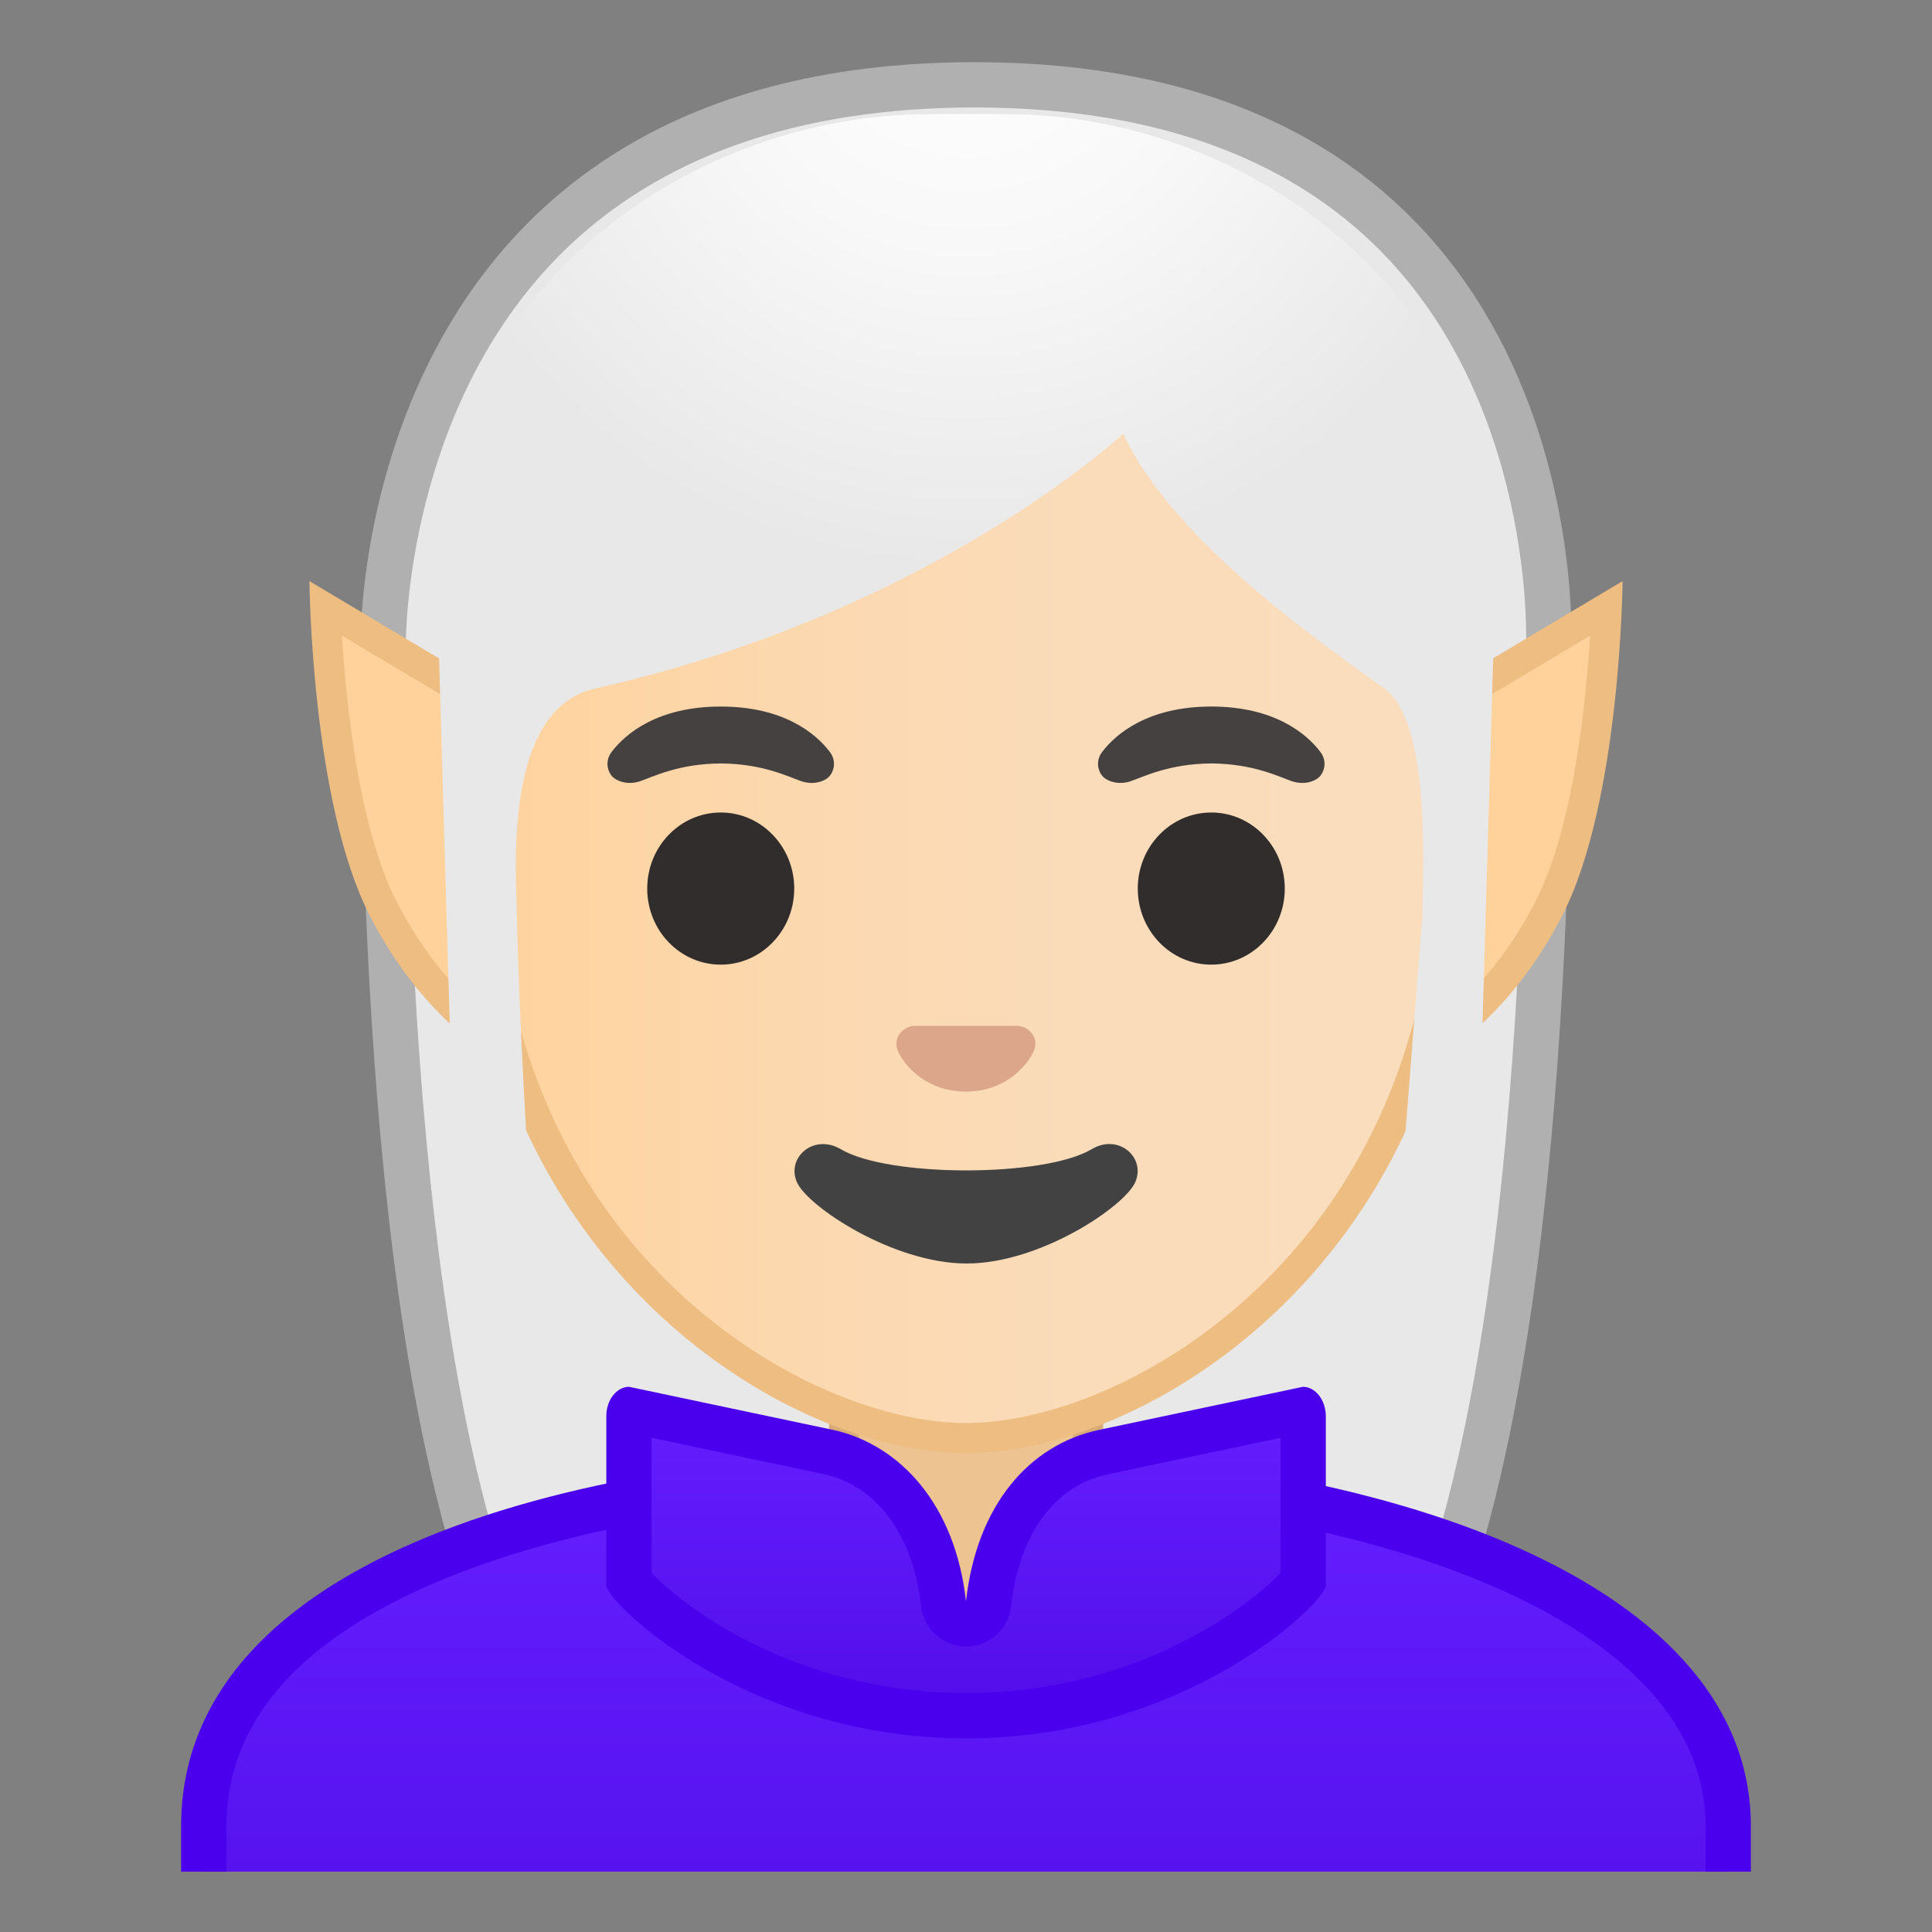 <?xml version="1.0" encoding="UTF-8"?>
<svg width="128" height="128" enable-background="new 0 0 128 128" xmlns="http://www.w3.org/2000/svg" xmlns:xlink="http://www.w3.org/1999/xlink"><rect width="100%" height="100%" fill="#808080" stroke="none"/><defs><rect id="b" x="4" y="4" width="120" height="120"/></defs><clipPath id="a"><use xlink:href="#b"/></clipPath><g clip-path="url(#a)"><path d="m47.02 119.76s-6.8-0.35-10.21-5.09c-7.37-10.23-11.42-35.81-11.42-72.02 0-1.66 0.26-16.41 10.66-26.83 6.75-6.77 16.35-10.2 28.52-10.2 12.08 0 21.52 3.38 28.05 10.04 9.82 10.02 10.04 24.16 9.99 26.89 0 36.31-4.06 61.89-11.42 72.12-3.3 4.59-9.79 5.06-10.25 5.09l-16.94-0.03-16.98 0.03z" fill="#E8E8E8"/><path d="m64.57 7.12c11.66 0 20.74 3.23 26.98 9.59 9.6 9.8 9.59 24.2 9.56 25.81v0.12c0 35.9-3.96 61.17-11.14 71.15-2.84 3.94-8.55 4.43-9.08 4.46l-16.9-0.03-16.88 0.03c-0.58-0.04-6.25-0.54-9.08-4.46-7.18-9.98-11.14-35.24-11.14-71.17 0-0.63 0.08-15.58 10.22-25.75 6.46-6.46 15.7-9.75 27.46-9.75m0-3c-41.01 0-40.68 37.92-40.68 38.52 0 24.56 1.88 59.25 11.71 72.9 3.9 5.41 11.43 5.71 11.43 5.71l16.97-0.02 16.97 0.03s7.53-0.3 11.43-5.71c9.83-13.65 11.71-48.34 11.71-72.9-0.01-0.61 1.47-38.53-39.54-38.53z" fill="#B0B0B0"/></g><g clip-path="url(#a)"><linearGradient id="ah" x1="64" x2="64" y1="97.5" y2="130.5" gradientUnits="userSpaceOnUse"><stop stop-color="#651FFF" offset="0"/><stop stop-color="#5914F2" offset=".705"/><stop stop-color="#530EEB" offset="1"/></linearGradient><path d="m13.5 130.5v-9.51c0-17.29 27.21-23.46 50.5-23.49h0.14c13.39 0 25.82 2.15 35.01 6.05 7 2.98 15.35 8.42 15.35 17.44v9.51h-101z" fill="url(#ah)"/><path d="m64.14 99c24.28 0 48.86 7.55 48.86 21.99v8.01h-98v-8.01c0-6.95 4.88-12.47 14.52-16.42 8.74-3.58 20.99-5.55 34.48-5.57h0.14m0-3h-0.14c-25.65 0.03-52 7.1-52 24.99v11.01h104v-11.01c0-16.86-26.1-24.99-51.86-24.99z" fill="#4A00ED"/></g><g clip-path="url(#a)"><path d="m63.17 107.23c-4 0-7.26-3.22-7.26-7.17v-8.98h16.16v8.98c0 3.96-3.26 7.17-7.26 7.17h-1.64z" fill="#EDC391"/><path d="m71.08 92.08v7.98c0 3.4-2.81 6.17-6.26 6.17h-1.65c-3.45 0-6.26-2.77-6.26-6.17v-7.98h14.17m2-2h-18.16v9.98c0 4.51 3.7 8.17 8.26 8.17h1.65c4.56 0 8.26-3.66 8.26-8.17v-9.98h-0.01z" fill="#D9AC77"/></g><g clip-path="url(#a)"><path d="M39.5,72.07c-2.66-0.6-9.53-2.96-14.11-11.86c-2.94-5.71-3.66-15.82-3.83-19.92L39.5,51V72.07z" fill="#FFD29C"/><path d="m22.65 42.11 15.85 9.45v19.19c-3-0.95-8.43-3.63-12.22-11.01-2.48-4.8-3.33-12.94-3.63-17.63m-2.15-3.61s0.12 14.62 4 22.17c6 11.67 16 12.59 16 12.59v-22.83l-20-11.93z" fill="#EDBD82"/><path d="M88.5,51l17.95-10.71c-0.18,4.1-0.9,14.21-3.83,19.92c-4.54,8.82-11.45,11.23-14.11,11.85V51z" fill="#FFD29C"/><path d="m105.35 42.11c-0.29 4.69-1.15 12.82-3.63 17.64-3.8 7.38-9.23 10.06-12.22 11.01v-19.19l15.85-9.46m2.15-3.61-20 11.93v22.82s10-0.92 16-12.59c3.88-7.54 4-22.16 4-22.16z" fill="#EDBD82"/></g><g clip-path="url(#a)"><linearGradient id="ag" x1="31.869" x2="96.131" y1="56.155" y2="56.155" gradientUnits="userSpaceOnUse"><stop stop-color="#FFD29C" offset="0"/><stop stop-color="#FFD39E" offset=".024"/><stop stop-color="#FCD8AF" offset=".316"/><stop stop-color="#FADCBA" offset=".629"/><stop stop-color="#F9DDBD" offset="1"/></linearGradient><path d="m64 95.27c-2.3 0-4.91-0.5-7.56-1.43-11.34-4.01-24.57-16.34-24.57-37.89 0-28.72 17.31-38.91 32.13-38.91s32.13 10.19 32.13 38.91c0 21.58-13.26 33.9-24.61 37.9-2.63 0.93-5.23 1.42-7.52 1.42z" fill="url(#ag)"/><path d="m64 18.04c8.41 0 16.06 3.25 21.55 9.15 6.27 6.73 9.58 16.68 9.58 28.77 0 21.06-12.9 33.07-23.94 36.96-2.53 0.89-5.01 1.36-7.19 1.36-2.19 0-4.69-0.48-7.23-1.38-11.03-3.9-23.9-15.92-23.9-36.94 0-12.09 3.31-22.03 9.58-28.77 5.49-5.9 13.14-9.15 21.55-9.15m0-2c-17.2 0-33.13 12.79-33.13 39.91 0 21.79 13.49 34.67 25.23 38.83 2.8 0.99 5.5 1.49 7.9 1.49 2.38 0 5.07-0.49 7.85-1.47 11.76-4.14 25.28-17.03 25.28-38.84 0-27.13-15.93-39.92-33.13-39.92z" fill="#EDBD82"/><defs><path id="af" d="m30.41 88.85-1.5-51.44c0-16.95 15.78-29.85 32.73-29.85h4.93c16.95 0 32.54 12.9 32.54 29.85l-1.5 51.18-67.2 0.26z"/></defs><clipPath id="ae"><use xlink:href="#af"/></clipPath><g clip-path="url(#ae)"><radialGradient id="ad" cx="145.38" cy="-24.542" r="48.206" gradientTransform="matrix(.796 0 0 .796 -51.73 19.115)" gradientUnits="userSpaceOnUse"><stop stop-color="#fff" offset="0"/><stop stop-color="#F8F8F8" offset=".436"/><stop stop-color="#E8E8E8" offset=".995"/></radialGradient><path d="m101.89 42.65s1.02-35.57-37.81-35.57-37.97 35.57-37.97 35.57 0.33 45.48 3.2 51.39 7.2 5.71 7.2 5.71-2.03-26.54-2.26-39.04c-0.06-2.92-0.94-13.73 5.16-15.09 22.36-5.02 35.01-16.89 35.01-16.89 3.29 7.19 13.58 14.19 17.27 16.86 3.03 2.19 2.61 11.2 2.55 15.03l-3.05 39.06s4.68 0.37 7.65-5.64c2.96-6.02 3.05-51.39 3.05-51.39z" fill="url(#ad)"/></g><path d="m67.81 68.05c-0.1-0.04-0.21-0.07-0.32-0.08h-6.99c-0.11 0.01-0.21 0.04-0.32 0.08-0.63 0.26-0.98 0.91-0.68 1.61s1.69 2.66 4.49 2.66 4.19-1.96 4.49-2.66c0.31-0.69-0.03-1.35-0.67-1.61z" fill="#DBA689"/><ellipse cx="47.75" cy="58.87" rx="4.87" ry="5.04" fill="#312D2D"/><ellipse cx="80.25" cy="58.87" rx="4.87" ry="5.04" fill="#312D2D"/><radialGradient id="ac" cx="47.752" cy="49.333" r="5.6" gradientUnits="userSpaceOnUse"><stop stop-color="#454140" offset=".09"/><stop stop-color="#454140" offset="1"/></radialGradient><path d="m54.98 49.82c-0.93-1.23-3.07-3.01-7.23-3.01s-6.31 1.79-7.23 3.01c-0.41 0.54-0.31 1.17-0.02 1.55 0.26 0.35 1.04 0.68 1.9 0.39s2.54-1.16 5.35-1.18c2.81 0.02 4.49 0.89 5.35 1.18s1.64-0.03 1.9-0.39c0.29-0.38 0.39-1.01-0.02-1.55z" fill="url(#ac)"/><radialGradient id="ab" cx="80.248" cy="49.333" r="5.6" gradientUnits="userSpaceOnUse"><stop stop-color="#454140" offset=".09"/><stop stop-color="#454140" offset="1"/></radialGradient><path d="m87.48 49.82c-0.93-1.23-3.07-3.01-7.23-3.01s-6.31 1.79-7.23 3.01c-0.41 0.54-0.31 1.17-0.02 1.55 0.26 0.35 1.04 0.68 1.9 0.39s2.54-1.16 5.35-1.18c2.81 0.02 4.49 0.89 5.35 1.18s1.64-0.03 1.9-0.39c0.29-0.38 0.39-1.01-0.02-1.55z" fill="url(#ab)"/><path d="m72.32 76.14c-3.15 1.87-13.46 1.87-16.61 0-1.81-1.07-3.65 0.57-2.9 2.21 0.74 1.61 6.37 5.36 11.23 5.36s10.42-3.75 11.16-5.36c0.75-1.64-1.08-3.29-2.88-2.21z" fill="#424242"/></g><g clip-path="url(#a)"><linearGradient id="z" x1="64" x2="64" y1="92.664" y2="111.91" gradientUnits="userSpaceOnUse"><stop stop-color="#651FFF" offset="0"/><stop stop-color="#5914F2" offset=".705"/><stop stop-color="#530EEB" offset="1"/></linearGradient><path d="m63.99 113.67c-13.25 0-21.3-7.53-22.33-8.93v-10.92c0-0.18 0.05-0.31 0.09-0.39l13.2 2.79c4.13 0.94 6.96 4.69 7.55 10.03 0.08 0.76 0.73 1.33 1.49 1.33s1.41-0.58 1.49-1.33c0.6-5.37 3.42-9.12 7.57-10.04l13.19-2.78c0.04 0.08 0.09 0.21 0.09 0.39v10.92c-1.03 1.4-9.08 8.93-22.34 8.93z" fill="url(#z)"/><path d="m43.17 95.26 11.44 2.41c3.5 0.79 5.9 4.06 6.42 8.74 0.17 1.52 1.45 2.67 2.98 2.67s2.81-1.15 2.98-2.67c0.53-4.77 2.86-7.96 6.37-8.73l11.48-2.42v8.94c-1.68 1.83-9.15 7.97-20.84 7.97-11.68 0-19.15-6.14-20.83-7.97v-8.94m43.15-3.38-13.59 2.87c-4.5 0.99-8.02 4.92-8.73 11.34-0.71-6.41-4.36-10.34-8.73-11.34l-13.59-2.87c-0.83 0-1.51 0.87-1.51 1.94v11.23c0 1.07 9.18 10.12 23.83 10.12s23.84-9.05 23.84-10.12v-11.23c-0.01-1.07-0.69-1.94-1.52-1.94z" fill="#4A00ED"/></g><g display="none"><g display="inline"><g opacity=".6"><circle cx="-543" cy="-400" r="28" fill="none" opacity=".61" stroke="#000" stroke-miterlimit="10" stroke-width=".263"/><line x1="-523" x2="-523" y1="-464" y2="-336" fill="none" opacity=".61" stroke="#000" stroke-miterlimit="10" stroke-width=".25"/><line x1="-563" x2="-563" y1="-464" y2="-336" fill="none" opacity=".61" stroke="#000" stroke-miterlimit="10" stroke-width=".25"/><line x1="-543" x2="-543" y1="-464" y2="-336" fill="none" opacity=".61" stroke="#000" stroke-miterlimit="10" stroke-width=".25"/><line x1="-479" x2="-607" y1="-400" y2="-400" fill="none" opacity=".61" stroke="#000" stroke-miterlimit="10" stroke-width=".25"/><line x1="-479" x2="-607" y1="-420" y2="-420" fill="none" opacity=".61" stroke="#000" stroke-miterlimit="10" stroke-width=".25"/><line x1="-479" x2="-607" y1="-380.25" y2="-380.25" fill="none" opacity=".61" stroke="#000" stroke-miterlimit="10" stroke-width=".25"/><line x1="-479" x2="-607" y1="-336" y2="-464" fill="none" opacity=".61" stroke="#000" stroke-miterlimit="10" stroke-width=".25"/><line x1="-607" x2="-479" y1="-336" y2="-464" fill="none" opacity=".61" stroke="#000" stroke-miterlimit="10" stroke-width=".25"/><g opacity=".61"><path d="m-543-459.74c32.94 0 59.74 26.8 59.74 59.74s-26.8 59.74-59.74 59.74-59.74-26.8-59.74-59.74 26.8-59.74 59.74-59.74m0-0.26c-33.14 0-60 26.86-60 60s26.86 60 60 60 60-26.86 60-60-26.86-60-60-60z"/></g><path d="m-499.03-348.03h-87.94c-4.42 0-8.03-3.61-8.03-8.03v-87.91c0-4.42 3.61-8.03 8.03-8.03h87.94c4.42 0 8.03 3.61 8.03 8.03v87.91c0 4.42-3.61 8.03-8.03 8.03z" fill="none" opacity=".61" stroke="#000" stroke-miterlimit="10" stroke-width=".258"/><path d="m-507-340h-72c-4.4 0-8-3.6-8-8v-104c0-4.4 3.6-8 8-8h72c4.4 0 8 3.6 8 8v104c0 4.4-3.6 8-8 8z" fill="none" opacity=".61" stroke="#000" stroke-miterlimit="10" stroke-width=".263"/><path d="m-493.23-356h-99.54c-5.63 0-10.23-4.6-10.23-10.23v-67.48c0-5.63 4.6-10.23 10.23-10.23h99.54c5.63 0 10.23 4.6 10.23 10.23v67.48c0 5.63-4.6 10.23-10.23 10.23z" fill="none" opacity=".61" stroke="#000" stroke-miterlimit="10" stroke-width=".263"/></g><g opacity=".2"><defs><rect id="g" x="-607" y="-464" width="128" height="128" opacity=".2"/></defs><clipPath id="w"><use xlink:href="#g"/></clipPath><g clip-path="url(#w)"><g fill="none" stroke="#000" stroke-miterlimit="10" stroke-width=".25"><line x1="-635" x2="-635" y1="-304" y2="-496"/><line x1="-631" x2="-631" y1="-304" y2="-496"/><line x1="-627" x2="-627" y1="-304" y2="-496"/><line x1="-623" x2="-623" y1="-304" y2="-496"/><line x1="-619" x2="-619" y1="-304" y2="-496"/><line x1="-615" x2="-615" y1="-304" y2="-496"/><line x1="-611" x2="-611" y1="-304" y2="-496"/><line x1="-607" x2="-607" y1="-304" y2="-496"/><line x1="-603" x2="-603" y1="-304" y2="-496"/><line x1="-599" x2="-599" y1="-304" y2="-496"/><line x1="-595" x2="-595" y1="-304" y2="-496"/><line x1="-591" x2="-591" y1="-304" y2="-496"/><line x1="-587" x2="-587" y1="-304" y2="-496"/><line x1="-583" x2="-583" y1="-304" y2="-496"/><line x1="-579" x2="-579" y1="-304" y2="-496"/><line x1="-575" x2="-575" y1="-304" y2="-496"/><line x1="-571" x2="-571" y1="-304" y2="-496"/><line x1="-567" x2="-567" y1="-304" y2="-496"/><line x1="-563" x2="-563" y1="-304" y2="-496"/><line x1="-559" x2="-559" y1="-304" y2="-496"/><line x1="-555" x2="-555" y1="-304" y2="-496"/><line x1="-551" x2="-551" y1="-304" y2="-496"/><line x1="-547" x2="-547" y1="-304" y2="-496"/><line x1="-543" x2="-543" y1="-304" y2="-496"/><line x1="-539" x2="-539" y1="-304" y2="-496"/><line x1="-535" x2="-535" y1="-304" y2="-496"/><line x1="-531" x2="-531" y1="-304" y2="-496"/><line x1="-527" x2="-527" y1="-304" y2="-496"/><line x1="-523" x2="-523" y1="-304" y2="-496"/><line x1="-519" x2="-519" y1="-304" y2="-496"/><line x1="-515" x2="-515" y1="-304" y2="-496"/><line x1="-511" x2="-511" y1="-304" y2="-496"/><line x1="-507" x2="-507" y1="-304" y2="-496"/><line x1="-503" x2="-503" y1="-304" y2="-496"/><line x1="-499" x2="-499" y1="-304" y2="-496"/><line x1="-495" x2="-495" y1="-304" y2="-496"/><line x1="-491" x2="-491" y1="-304" y2="-496"/><line x1="-487" x2="-487" y1="-304" y2="-496"/><line x1="-483" x2="-483" y1="-304" y2="-496"/><line x1="-479" x2="-479" y1="-304" y2="-496"/><line x1="-475" x2="-475" y1="-304" y2="-496"/><line x1="-471" x2="-471" y1="-304" y2="-496"/><line x1="-470" x2="-470" y1="-297.95" y2="-489.95"/><line x1="-463" x2="-463" y1="-304" y2="-496"/><line x1="-459" x2="-459" y1="-304" y2="-496"/><line x1="-455" x2="-455" y1="-304" y2="-496"/><line x1="-451" x2="-451" y1="-304" y2="-496"/></g><g fill="none" stroke="#000" stroke-miterlimit="10" stroke-width=".25"><line x1="-639" x2="-447" y1="-492" y2="-492"/><line x1="-639" x2="-447" y1="-488" y2="-488"/><line x1="-639" x2="-447" y1="-484" y2="-484"/><line x1="-639" x2="-447" y1="-480" y2="-480"/><line x1="-639" x2="-447" y1="-476" y2="-476"/><line x1="-639" x2="-447" y1="-472" y2="-472"/><line x1="-639" x2="-447" y1="-468" y2="-468"/><line x1="-639" x2="-447" y1="-464" y2="-464"/><line x1="-639" x2="-447" y1="-460" y2="-460"/><line x1="-639" x2="-447" y1="-456" y2="-456"/><line x1="-639" x2="-447" y1="-452" y2="-452"/><line x1="-639" x2="-447" y1="-448" y2="-448"/><line x1="-639" x2="-447" y1="-444" y2="-444"/><line x1="-639" x2="-447" y1="-440" y2="-440"/><line x1="-639" x2="-447" y1="-436" y2="-436"/><line x1="-639" x2="-447" y1="-432" y2="-432"/><line x1="-639" x2="-447" y1="-428" y2="-428"/><line x1="-639" x2="-447" y1="-424" y2="-424"/><line x1="-639" x2="-447" y1="-420" y2="-420"/><line x1="-639" x2="-447" y1="-416" y2="-416"/><line x1="-639" x2="-447" y1="-412" y2="-412"/><line x1="-639" x2="-447" y1="-408" y2="-408"/><line x1="-639" x2="-447" y1="-404" y2="-404"/><line x1="-639" x2="-447" y1="-400" y2="-400"/><line x1="-639" x2="-447" y1="-396" y2="-396"/><line x1="-639" x2="-447" y1="-392" y2="-392"/><line x1="-639" x2="-447" y1="-388" y2="-388"/><line x1="-639" x2="-447" y1="-384" y2="-384"/><line x1="-639" x2="-447" y1="-380" y2="-380"/><line x1="-639" x2="-447" y1="-376" y2="-376"/><line x1="-639" x2="-447" y1="-372" y2="-372"/><line x1="-639" x2="-447" y1="-368" y2="-368"/><line x1="-639" x2="-447" y1="-364" y2="-364"/><line x1="-639" x2="-447" y1="-360" y2="-360"/><line x1="-639" x2="-447" y1="-356" y2="-356"/><line x1="-639" x2="-447" y1="-352" y2="-352"/><line x1="-639" x2="-447" y1="-348" y2="-348"/><line x1="-639" x2="-447" y1="-344" y2="-344"/><line x1="-639" x2="-447" y1="-340" y2="-340"/><line x1="-639" x2="-447" y1="-336" y2="-336"/><line x1="-639" x2="-447" y1="-332" y2="-332"/><line x1="-639" x2="-447" y1="-328" y2="-328"/><line x1="-639" x2="-447" y1="-324" y2="-324"/><line x1="-639" x2="-447" y1="-320" y2="-320"/><line x1="-639" x2="-447" y1="-316" y2="-316"/><line x1="-639" x2="-447" y1="-312" y2="-312"/><line x1="-639" x2="-447" y1="-308" y2="-308"/></g><path d="m-447.25-495.75v191.5h-191.5v-191.5h191.5m0.25-0.25h-192v192h192v-192z"/></g></g><g fill="#F44336"><rect x="-607" y="-464" width="4" height="128" opacity=".3"/><rect x="-483" y="-464" width="4" height="128" opacity=".3"/><rect transform="matrix(-1.837e-16 1 -1 -1.837e-16 -1005 81)" x="-545" y="-522" width="4" height="120" opacity=".3"/><rect transform="matrix(-1.837e-16 1 -1 -1.837e-16 -881 205)" x="-545" y="-398" width="4" height="120" opacity=".3"/></g></g><g display="inline"><g opacity=".6"><circle cx="-543" cy="65" r="28" fill="none" opacity=".61" stroke="#000" stroke-miterlimit="10" stroke-width=".263"/><line x1="-523" x2="-523" y1="1" y2="129" fill="none" opacity=".61" stroke="#000" stroke-miterlimit="10" stroke-width=".25"/><line x1="-563" x2="-563" y1="1" y2="129" fill="none" opacity=".61" stroke="#000" stroke-miterlimit="10" stroke-width=".25"/><line x1="-543" x2="-543" y1="1" y2="129" fill="none" opacity=".61" stroke="#000" stroke-miterlimit="10" stroke-width=".25"/><line x1="-479" x2="-607" y1="65" y2="65" fill="none" opacity=".61" stroke="#000" stroke-miterlimit="10" stroke-width=".25"/><line x1="-479" x2="-607" y1="45" y2="45" fill="none" opacity=".61" stroke="#000" stroke-miterlimit="10" stroke-width=".25"/><line x1="-479" x2="-607" y1="84.75" y2="84.75" fill="none" opacity=".61" stroke="#000" stroke-miterlimit="10" stroke-width=".25"/><line x1="-479" x2="-607" y1="129" y2="1" fill="none" opacity=".61" stroke="#000" stroke-miterlimit="10" stroke-width=".25"/><line x1="-607" x2="-479" y1="129" y2="1" fill="none" opacity=".61" stroke="#000" stroke-miterlimit="10" stroke-width=".25"/><g opacity=".61"><path d="m-543 5.26c32.94 0 59.74 26.8 59.74 59.74s-26.8 59.74-59.74 59.74-59.74-26.8-59.74-59.74 26.8-59.74 59.74-59.74m0-0.26c-33.14 0-60 26.86-60 60s26.86 60 60 60 60-26.86 60-60-26.86-60-60-60z"/></g><path d="m-499.03 116.97h-87.94c-4.42 0-8.03-3.61-8.03-8.03v-87.91c0-4.42 3.61-8.03 8.03-8.03h87.94c4.42 0 8.03 3.61 8.03 8.03v87.91c0 4.42-3.61 8.03-8.03 8.03z" fill="none" opacity=".61" stroke="#000" stroke-miterlimit="10" stroke-width=".258"/><path d="m-507 125h-72c-4.4 0-8-3.6-8-8v-104c0-4.4 3.6-8 8-8h72c4.4 0 8 3.6 8 8v104c0 4.4-3.6 8-8 8z" fill="none" opacity=".61" stroke="#000" stroke-miterlimit="10" stroke-width=".263"/><path d="m-493.23 109h-99.54c-5.63 0-10.23-4.6-10.23-10.23v-67.49c0-5.63 4.6-10.23 10.23-10.23h99.54c5.63 0 10.23 4.6 10.23 10.23v67.48c0 5.64-4.6 10.24-10.23 10.24z" fill="none" opacity=".61" stroke="#000" stroke-miterlimit="10" stroke-width=".263"/></g><g opacity=".2"><defs><rect id="aa" x="-607" y="1" width="128" height="128" opacity=".2"/></defs><clipPath id="v"><use xlink:href="#aa"/></clipPath><g clip-path="url(#v)"><g fill="none" stroke="#000" stroke-miterlimit="10" stroke-width=".25"><line x1="-635" x2="-635" y1="161" y2="-31"/><line x1="-631" x2="-631" y1="161" y2="-31"/><line x1="-627" x2="-627" y1="161" y2="-31"/><line x1="-623" x2="-623" y1="161" y2="-31"/><line x1="-619" x2="-619" y1="161" y2="-31"/><line x1="-615" x2="-615" y1="161" y2="-31"/><line x1="-611" x2="-611" y1="161" y2="-31"/><line x1="-607" x2="-607" y1="161" y2="-31"/><line x1="-603" x2="-603" y1="161" y2="-31"/><line x1="-599" x2="-599" y1="161" y2="-31"/><line x1="-595" x2="-595" y1="161" y2="-31"/><line x1="-591" x2="-591" y1="161" y2="-31"/><line x1="-587" x2="-587" y1="161" y2="-31"/><line x1="-583" x2="-583" y1="161" y2="-31"/><line x1="-579" x2="-579" y1="161" y2="-31"/><line x1="-575" x2="-575" y1="161" y2="-31"/><line x1="-571" x2="-571" y1="161" y2="-31"/><line x1="-567" x2="-567" y1="161" y2="-31"/><line x1="-563" x2="-563" y1="161" y2="-31"/><line x1="-559" x2="-559" y1="161" y2="-31"/><line x1="-555" x2="-555" y1="161" y2="-31"/><line x1="-551" x2="-551" y1="161" y2="-31"/><line x1="-547" x2="-547" y1="161" y2="-31"/><line x1="-543" x2="-543" y1="161" y2="-31"/><line x1="-539" x2="-539" y1="161" y2="-31"/><line x1="-535" x2="-535" y1="161" y2="-31"/><line x1="-531" x2="-531" y1="161" y2="-31"/><line x1="-527" x2="-527" y1="161" y2="-31"/><line x1="-523" x2="-523" y1="161" y2="-31"/><line x1="-519" x2="-519" y1="161" y2="-31"/><line x1="-515" x2="-515" y1="161" y2="-31"/><line x1="-511" x2="-511" y1="161" y2="-31"/><line x1="-507" x2="-507" y1="161" y2="-31"/><line x1="-503" x2="-503" y1="161" y2="-31"/><line x1="-499" x2="-499" y1="161" y2="-31"/><line x1="-495" x2="-495" y1="161" y2="-31"/><line x1="-491" x2="-491" y1="161" y2="-31"/><line x1="-487" x2="-487" y1="161" y2="-31"/><line x1="-483" x2="-483" y1="161" y2="-31"/><line x1="-479" x2="-479" y1="161" y2="-31"/><line x1="-475" x2="-475" y1="161" y2="-31"/><line x1="-471" x2="-471" y1="161" y2="-31"/><line x1="-470" x2="-470" y1="167.05" y2="-24.95"/><line x1="-463" x2="-463" y1="161" y2="-31"/><line x1="-459" x2="-459" y1="161" y2="-31"/><line x1="-455" x2="-455" y1="161" y2="-31"/><line x1="-451" x2="-451" y1="161" y2="-31"/></g><g fill="none" stroke="#000" stroke-miterlimit="10" stroke-width=".25"><line x1="-639" x2="-447" y1="-27" y2="-27"/><line x1="-639" x2="-447" y1="-23" y2="-23"/><line x1="-639" x2="-447" y1="-19" y2="-19"/><line x1="-639" x2="-447" y1="-15" y2="-15"/><line x1="-639" x2="-447" y1="-11" y2="-11"/><line x1="-639" x2="-447" y1="-7" y2="-7"/><line x1="-639" x2="-447" y1="-3" y2="-3"/><line x1="-639" x2="-447" y1="1" y2="1"/><line x1="-639" x2="-447" y1="5" y2="5"/><line x1="-639" x2="-447" y1="9" y2="9"/><line x1="-639" x2="-447" y1="13" y2="13"/><line x1="-639" x2="-447" y1="17" y2="17"/><line x1="-639" x2="-447" y1="21" y2="21"/><line x1="-639" x2="-447" y1="25" y2="25"/><line x1="-639" x2="-447" y1="29" y2="29"/><line x1="-639" x2="-447" y1="33" y2="33"/><line x1="-639" x2="-447" y1="37" y2="37"/><line x1="-639" x2="-447" y1="41" y2="41"/><line x1="-639" x2="-447" y1="45" y2="45"/><line x1="-639" x2="-447" y1="49" y2="49"/><line x1="-639" x2="-447" y1="53" y2="53"/><line x1="-639" x2="-447" y1="57" y2="57"/><line x1="-639" x2="-447" y1="61" y2="61"/><line x1="-639" x2="-447" y1="65" y2="65"/><line x1="-639" x2="-447" y1="69" y2="69"/><line x1="-639" x2="-447" y1="73" y2="73"/><line x1="-639" x2="-447" y1="77" y2="77"/><line x1="-639" x2="-447" y1="81" y2="81"/><line x1="-639" x2="-447" y1="85" y2="85"/><line x1="-639" x2="-447" y1="89" y2="89"/><line x1="-639" x2="-447" y1="93" y2="93"/><line x1="-639" x2="-447" y1="97" y2="97"/><line x1="-639" x2="-447" y1="101" y2="101"/><line x1="-639" x2="-447" y1="105" y2="105"/><line x1="-639" x2="-447" y1="109" y2="109"/><line x1="-639" x2="-447" y1="113" y2="113"/><line x1="-639" x2="-447" y1="117" y2="117"/><line x1="-639" x2="-447" y1="121" y2="121"/><line x1="-639" x2="-447" y1="125" y2="125"/><line x1="-639" x2="-447" y1="129" y2="129"/><line x1="-639" x2="-447" y1="133" y2="133"/><line x1="-639" x2="-447" y1="137" y2="137"/><line x1="-639" x2="-447" y1="141" y2="141"/><line x1="-639" x2="-447" y1="145" y2="145"/><line x1="-639" x2="-447" y1="149" y2="149"/><line x1="-639" x2="-447" y1="153" y2="153"/><line x1="-639" x2="-447" y1="157" y2="157"/></g><path d="m-447.25-30.75v191.5h-191.5v-191.5h191.5m0.25-0.25h-192v192h192v-192z"/></g></g><g fill="#F44336"><rect x="-607" y="1" width="4" height="128" opacity=".3"/><rect x="-483" y="1" width="4" height="128" opacity=".3"/><rect transform="matrix(-1.837e-16 1 -1 -1.837e-16 -540 546)" x="-545" y="-57" width="4" height="120" opacity=".3"/><rect transform="matrix(-1.837e-16 1 -1 -1.837e-16 -416 670)" x="-545" y="67" width="4" height="120" opacity=".3"/></g></g><g display="inline"><g opacity=".6"><circle cx="-390" cy="65" r="28" fill="none" opacity=".61" stroke="#000" stroke-miterlimit="10" stroke-width=".263"/><line x1="-370" x2="-370" y1="1" y2="129" fill="none" opacity=".61" stroke="#000" stroke-miterlimit="10" stroke-width=".25"/><line x1="-410" x2="-410" y1="1" y2="129" fill="none" opacity=".61" stroke="#000" stroke-miterlimit="10" stroke-width=".25"/><line x1="-390" x2="-390" y1="1" y2="129" fill="none" opacity=".61" stroke="#000" stroke-miterlimit="10" stroke-width=".25"/><line x1="-326" x2="-454" y1="65" y2="65" fill="none" opacity=".61" stroke="#000" stroke-miterlimit="10" stroke-width=".25"/><line x1="-326" x2="-454" y1="45" y2="45" fill="none" opacity=".61" stroke="#000" stroke-miterlimit="10" stroke-width=".25"/><line x1="-326" x2="-454" y1="84.75" y2="84.75" fill="none" opacity=".61" stroke="#000" stroke-miterlimit="10" stroke-width=".25"/><line x1="-326" x2="-454" y1="129" y2="1" fill="none" opacity=".61" stroke="#000" stroke-miterlimit="10" stroke-width=".25"/><line x1="-454" x2="-326" y1="129" y2="1" fill="none" opacity=".61" stroke="#000" stroke-miterlimit="10" stroke-width=".25"/><g opacity=".61"><path d="m-390 5.26c32.94 0 59.74 26.8 59.74 59.74s-26.8 59.74-59.74 59.74-59.74-26.8-59.74-59.74 26.8-59.74 59.74-59.74m0-0.26c-33.14 0-60 26.86-60 60s26.86 60 60 60 60-26.86 60-60-26.86-60-60-60z"/></g><path d="m-346.03 116.97h-87.94c-4.42 0-8.03-3.61-8.03-8.03v-87.91c0-4.42 3.61-8.03 8.03-8.03h87.94c4.42 0 8.03 3.61 8.03 8.03v87.91c0 4.42-3.61 8.03-8.03 8.03z" fill="none" opacity=".61" stroke="#000" stroke-miterlimit="10" stroke-width=".258"/><path d="m-354 125h-72c-4.4 0-8-3.6-8-8v-104c0-4.4 3.6-8 8-8h72c4.4 0 8 3.6 8 8v104c0 4.4-3.6 8-8 8z" fill="none" opacity=".61" stroke="#000" stroke-miterlimit="10" stroke-width=".263"/><path d="m-340.23 109h-99.54c-5.63 0-10.23-4.6-10.23-10.23v-67.49c0-5.63 4.6-10.23 10.23-10.23h99.54c5.63 0 10.23 4.6 10.23 10.23v67.48c0 5.64-4.6 10.24-10.23 10.24z" fill="none" opacity=".61" stroke="#000" stroke-miterlimit="10" stroke-width=".263"/></g><g opacity=".2"><defs><rect id="x" x="-454" y="1" width="128" height="128" opacity=".2"/></defs><clipPath id="s"><use xlink:href="#x"/></clipPath><g clip-path="url(#s)"><g fill="none" stroke="#000" stroke-miterlimit="10" stroke-width=".25"><line x1="-482" x2="-482" y1="161" y2="-31"/><line x1="-478" x2="-478" y1="161" y2="-31"/><line x1="-474" x2="-474" y1="161" y2="-31"/><line x1="-470" x2="-470" y1="161" y2="-31"/><line x1="-466" x2="-466" y1="161" y2="-31"/><line x1="-462" x2="-462" y1="161" y2="-31"/><line x1="-458" x2="-458" y1="161" y2="-31"/><line x1="-454" x2="-454" y1="161" y2="-31"/><line x1="-450" x2="-450" y1="161" y2="-31"/><line x1="-446" x2="-446" y1="161" y2="-31"/><line x1="-442" x2="-442" y1="161" y2="-31"/><line x1="-438" x2="-438" y1="161" y2="-31"/><line x1="-434" x2="-434" y1="161" y2="-31"/><line x1="-430" x2="-430" y1="161" y2="-31"/><line x1="-426" x2="-426" y1="161" y2="-31"/><line x1="-422" x2="-422" y1="161" y2="-31"/><line x1="-418" x2="-418" y1="161" y2="-31"/><line x1="-414" x2="-414" y1="161" y2="-31"/><line x1="-410" x2="-410" y1="161" y2="-31"/><line x1="-406" x2="-406" y1="161" y2="-31"/><line x1="-402" x2="-402" y1="161" y2="-31"/><line x1="-398" x2="-398" y1="161" y2="-31"/><line x1="-394" x2="-394" y1="161" y2="-31"/><line x1="-390" x2="-390" y1="161" y2="-31"/><line x1="-386" x2="-386" y1="161" y2="-31"/><line x1="-382" x2="-382" y1="161" y2="-31"/><line x1="-378" x2="-378" y1="161" y2="-31"/><line x1="-374" x2="-374" y1="161" y2="-31"/><line x1="-370" x2="-370" y1="161" y2="-31"/><line x1="-366" x2="-366" y1="161" y2="-31"/><line x1="-362" x2="-362" y1="161" y2="-31"/><line x1="-358" x2="-358" y1="161" y2="-31"/><line x1="-354" x2="-354" y1="161" y2="-31"/><line x1="-350" x2="-350" y1="161" y2="-31"/><line x1="-346" x2="-346" y1="161" y2="-31"/><line x1="-342" x2="-342" y1="161" y2="-31"/><line x1="-338" x2="-338" y1="161" y2="-31"/><line x1="-334" x2="-334" y1="161" y2="-31"/><line x1="-330" x2="-330" y1="161" y2="-31"/><line x1="-326" x2="-326" y1="161" y2="-31"/><line x1="-322" x2="-322" y1="161" y2="-31"/><line x1="-318" x2="-318" y1="161" y2="-31"/><line x1="-317" x2="-317" y1="167.05" y2="-24.95"/><line x1="-310" x2="-310" y1="161" y2="-31"/><line x1="-306" x2="-306" y1="161" y2="-31"/><line x1="-302" x2="-302" y1="161" y2="-31"/><line x1="-298" x2="-298" y1="161" y2="-31"/></g><g fill="none" stroke="#000" stroke-miterlimit="10" stroke-width=".25"><line x1="-486" x2="-294" y1="-27" y2="-27"/><line x1="-486" x2="-294" y1="-23" y2="-23"/><line x1="-486" x2="-294" y1="-19" y2="-19"/><line x1="-486" x2="-294" y1="-15" y2="-15"/><line x1="-486" x2="-294" y1="-11" y2="-11"/><line x1="-486" x2="-294" y1="-7" y2="-7"/><line x1="-486" x2="-294" y1="-3" y2="-3"/><line x1="-486" x2="-294" y1="1" y2="1"/><line x1="-486" x2="-294" y1="5" y2="5"/><line x1="-486" x2="-294" y1="9" y2="9"/><line x1="-486" x2="-294" y1="13" y2="13"/><line x1="-486" x2="-294" y1="17" y2="17"/><line x1="-486" x2="-294" y1="21" y2="21"/><line x1="-486" x2="-294" y1="25" y2="25"/><line x1="-486" x2="-294" y1="29" y2="29"/><line x1="-486" x2="-294" y1="33" y2="33"/><line x1="-486" x2="-294" y1="37" y2="37"/><line x1="-486" x2="-294" y1="41" y2="41"/><line x1="-486" x2="-294" y1="45" y2="45"/><line x1="-486" x2="-294" y1="49" y2="49"/><line x1="-486" x2="-294" y1="53" y2="53"/><line x1="-486" x2="-294" y1="57" y2="57"/><line x1="-486" x2="-294" y1="61" y2="61"/><line x1="-486" x2="-294" y1="65" y2="65"/><line x1="-486" x2="-294" y1="69" y2="69"/><line x1="-486" x2="-294" y1="73" y2="73"/><line x1="-486" x2="-294" y1="77" y2="77"/><line x1="-486" x2="-294" y1="81" y2="81"/><line x1="-486" x2="-294" y1="85" y2="85"/><line x1="-486" x2="-294" y1="89" y2="89"/><line x1="-486" x2="-294" y1="93" y2="93"/><line x1="-486" x2="-294" y1="97" y2="97"/><line x1="-486" x2="-294" y1="101" y2="101"/><line x1="-486" x2="-294" y1="105" y2="105"/><line x1="-486" x2="-294" y1="109" y2="109"/><line x1="-486" x2="-294" y1="113" y2="113"/><line x1="-486" x2="-294" y1="117" y2="117"/><line x1="-486" x2="-294" y1="121" y2="121"/><line x1="-486" x2="-294" y1="125" y2="125"/><line x1="-486" x2="-294" y1="129" y2="129"/><line x1="-486" x2="-294" y1="133" y2="133"/><line x1="-486" x2="-294" y1="137" y2="137"/><line x1="-486" x2="-294" y1="141" y2="141"/><line x1="-486" x2="-294" y1="145" y2="145"/><line x1="-486" x2="-294" y1="149" y2="149"/><line x1="-486" x2="-294" y1="153" y2="153"/><line x1="-486" x2="-294" y1="157" y2="157"/></g><path d="m-294.25-30.75v191.5h-191.5v-191.5h191.5m0.25-0.25h-192v192h192v-192z"/></g></g><g fill="#F44336"><rect x="-454" y="1" width="4" height="128" opacity=".3"/><rect x="-330" y="1" width="4" height="128" opacity=".3"/><rect transform="matrix(-1.837e-16 1 -1 -1.837e-16 -387 393)" x="-392" y="-57" width="4" height="120" opacity=".3"/><rect transform="matrix(-1.837e-16 1 -1 -1.837e-16 -263 517)" x="-392" y="67" width="4" height="120" opacity=".3"/></g></g><g display="inline"><g opacity=".6"><circle cx="-241" cy="65" r="28" fill="none" opacity=".61" stroke="#000" stroke-miterlimit="10" stroke-width=".263"/><line x1="-221" x2="-221" y1="1" y2="129" fill="none" opacity=".61" stroke="#000" stroke-miterlimit="10" stroke-width=".25"/><line x1="-261" x2="-261" y1="1" y2="129" fill="none" opacity=".61" stroke="#000" stroke-miterlimit="10" stroke-width=".25"/><line x1="-241" x2="-241" y1="1" y2="129" fill="none" opacity=".61" stroke="#000" stroke-miterlimit="10" stroke-width=".25"/><line x1="-177" x2="-305" y1="65" y2="65" fill="none" opacity=".61" stroke="#000" stroke-miterlimit="10" stroke-width=".25"/><line x1="-177" x2="-305" y1="45" y2="45" fill="none" opacity=".61" stroke="#000" stroke-miterlimit="10" stroke-width=".25"/><line x1="-177" x2="-305" y1="84.75" y2="84.75" fill="none" opacity=".61" stroke="#000" stroke-miterlimit="10" stroke-width=".25"/><line x1="-177" x2="-305" y1="129" y2="1" fill="none" opacity=".61" stroke="#000" stroke-miterlimit="10" stroke-width=".25"/><line x1="-305" x2="-177" y1="129" y2="1" fill="none" opacity=".61" stroke="#000" stroke-miterlimit="10" stroke-width=".25"/><g opacity=".61"><path d="m-241 5.26c32.94 0 59.74 26.8 59.74 59.74s-26.8 59.74-59.74 59.74-59.74-26.8-59.74-59.74 26.8-59.74 59.74-59.74m0-0.26c-33.14 0-60 26.86-60 60s26.86 60 60 60 60-26.86 60-60-26.86-60-60-60z"/></g><path d="m-197.03 116.97h-87.94c-4.42 0-8.03-3.61-8.03-8.03v-87.91c0-4.42 3.61-8.03 8.03-8.03h87.94c4.42 0 8.03 3.61 8.03 8.03v87.91c0 4.42-3.61 8.03-8.03 8.03z" fill="none" opacity=".61" stroke="#000" stroke-miterlimit="10" stroke-width=".258"/><path d="m-205 125h-72c-4.4 0-8-3.6-8-8v-104c0-4.4 3.6-8 8-8h72c4.4 0 8 3.6 8 8v104c0 4.4-3.6 8-8 8z" fill="none" opacity=".61" stroke="#000" stroke-miterlimit="10" stroke-width=".263"/><path d="m-191.23 109h-99.54c-5.63 0-10.23-4.6-10.23-10.23v-67.49c0-5.63 4.6-10.23 10.23-10.23h99.54c5.63 0 10.23 4.6 10.23 10.23v67.48c0 5.64-4.6 10.24-10.23 10.24z" fill="none" opacity=".61" stroke="#000" stroke-miterlimit="10" stroke-width=".263"/></g><g opacity=".2"><defs><rect id="t" x="-305" y="1" width="128" height="128" opacity=".2"/></defs><clipPath id="r"><use xlink:href="#t"/></clipPath><g clip-path="url(#r)"><g fill="none" stroke="#000" stroke-miterlimit="10" stroke-width=".25"><line x1="-333" x2="-333" y1="161" y2="-31"/><line x1="-329" x2="-329" y1="161" y2="-31"/><line x1="-325" x2="-325" y1="161" y2="-31"/><line x1="-321" x2="-321" y1="161" y2="-31"/><line x1="-317" x2="-317" y1="161" y2="-31"/><line x1="-313" x2="-313" y1="161" y2="-31"/><line x1="-309" x2="-309" y1="161" y2="-31"/><line x1="-305" x2="-305" y1="161" y2="-31"/><line x1="-301" x2="-301" y1="161" y2="-31"/><line x1="-297" x2="-297" y1="161" y2="-31"/><line x1="-293" x2="-293" y1="161" y2="-31"/><line x1="-289" x2="-289" y1="161" y2="-31"/><line x1="-285" x2="-285" y1="161" y2="-31"/><line x1="-281" x2="-281" y1="161" y2="-31"/><line x1="-277" x2="-277" y1="161" y2="-31"/><line x1="-273" x2="-273" y1="161" y2="-31"/><line x1="-269" x2="-269" y1="161" y2="-31"/><line x1="-265" x2="-265" y1="161" y2="-31"/><line x1="-261" x2="-261" y1="161" y2="-31"/><line x1="-257" x2="-257" y1="161" y2="-31"/><line x1="-253" x2="-253" y1="161" y2="-31"/><line x1="-249" x2="-249" y1="161" y2="-31"/><line x1="-245" x2="-245" y1="161" y2="-31"/><line x1="-241" x2="-241" y1="161" y2="-31"/><line x1="-237" x2="-237" y1="161" y2="-31"/><line x1="-233" x2="-233" y1="161" y2="-31"/><line x1="-229" x2="-229" y1="161" y2="-31"/><line x1="-225" x2="-225" y1="161" y2="-31"/><line x1="-221" x2="-221" y1="161" y2="-31"/><line x1="-217" x2="-217" y1="161" y2="-31"/><line x1="-213" x2="-213" y1="161" y2="-31"/><line x1="-209" x2="-209" y1="161" y2="-31"/><line x1="-205" x2="-205" y1="161" y2="-31"/><line x1="-201" x2="-201" y1="161" y2="-31"/><line x1="-197" x2="-197" y1="161" y2="-31"/><line x1="-193" x2="-193" y1="161" y2="-31"/><line x1="-189" x2="-189" y1="161" y2="-31"/><line x1="-185" x2="-185" y1="161" y2="-31"/><line x1="-181" x2="-181" y1="161" y2="-31"/><line x1="-177" x2="-177" y1="161" y2="-31"/><line x1="-173" x2="-173" y1="161" y2="-31"/><line x1="-169" x2="-169" y1="161" y2="-31"/><line x1="-168" x2="-168" y1="167.05" y2="-24.95"/><line x1="-161" x2="-161" y1="161" y2="-31"/><line x1="-157" x2="-157" y1="161" y2="-31"/><line x1="-153" x2="-153" y1="161" y2="-31"/><line x1="-149" x2="-149" y1="161" y2="-31"/></g><g fill="none" stroke="#000" stroke-miterlimit="10" stroke-width=".25"><line x1="-337" x2="-145" y1="-27" y2="-27"/><line x1="-337" x2="-145" y1="-23" y2="-23"/><line x1="-337" x2="-145" y1="-19" y2="-19"/><line x1="-337" x2="-145" y1="-15" y2="-15"/><line x1="-337" x2="-145" y1="-11" y2="-11"/><line x1="-337" x2="-145" y1="-7" y2="-7"/><line x1="-337" x2="-145" y1="-3" y2="-3"/><line x1="-337" x2="-145" y1="1" y2="1"/><line x1="-337" x2="-145" y1="5" y2="5"/><line x1="-337" x2="-145" y1="9" y2="9"/><line x1="-337" x2="-145" y1="13" y2="13"/><line x1="-337" x2="-145" y1="17" y2="17"/><line x1="-337" x2="-145" y1="21" y2="21"/><line x1="-337" x2="-145" y1="25" y2="25"/><line x1="-337" x2="-145" y1="29" y2="29"/><line x1="-337" x2="-145" y1="33" y2="33"/><line x1="-337" x2="-145" y1="37" y2="37"/><line x1="-337" x2="-145" y1="41" y2="41"/><line x1="-337" x2="-145" y1="45" y2="45"/><line x1="-337" x2="-145" y1="49" y2="49"/><line x1="-337" x2="-145" y1="53" y2="53"/><line x1="-337" x2="-145" y1="57" y2="57"/><line x1="-337" x2="-145" y1="61" y2="61"/><line x1="-337" x2="-145" y1="65" y2="65"/><line x1="-337" x2="-145" y1="69" y2="69"/><line x1="-337" x2="-145" y1="73" y2="73"/><line x1="-337" x2="-145" y1="77" y2="77"/><line x1="-337" x2="-145" y1="81" y2="81"/><line x1="-337" x2="-145" y1="85" y2="85"/><line x1="-337" x2="-145" y1="89" y2="89"/><line x1="-337" x2="-145" y1="93" y2="93"/><line x1="-337" x2="-145" y1="97" y2="97"/><line x1="-337" x2="-145" y1="101" y2="101"/><line x1="-337" x2="-145" y1="105" y2="105"/><line x1="-337" x2="-145" y1="109" y2="109"/><line x1="-337" x2="-145" y1="113" y2="113"/><line x1="-337" x2="-145" y1="117" y2="117"/><line x1="-337" x2="-145" y1="121" y2="121"/><line x1="-337" x2="-145" y1="125" y2="125"/><line x1="-337" x2="-145" y1="129" y2="129"/><line x1="-337" x2="-145" y1="133" y2="133"/><line x1="-337" x2="-145" y1="137" y2="137"/><line x1="-337" x2="-145" y1="141" y2="141"/><line x1="-337" x2="-145" y1="145" y2="145"/><line x1="-337" x2="-145" y1="149" y2="149"/><line x1="-337" x2="-145" y1="153" y2="153"/><line x1="-337" x2="-145" y1="157" y2="157"/></g><path d="m-145.25-30.75v191.5h-191.5v-191.5h191.5m0.25-0.25h-192v192h192v-192z"/></g></g><g fill="#F44336"><rect x="-305" y="1" width="4" height="128" opacity=".3"/><rect x="-181" y="1" width="4" height="128" opacity=".3"/><rect transform="matrix(-1.837e-16 1 -1 -1.837e-16 -238 244)" x="-243" y="-57" width="4" height="120" opacity=".3"/><rect transform="matrix(-1.837e-16 1 -1 -1.837e-16 -114 368)" x="-243" y="67" width="4" height="120" opacity=".3"/></g></g><g display="inline"><g opacity=".6"><circle cx="64" cy="64" r="28" fill="none" opacity=".61" stroke="#000" stroke-miterlimit="10" stroke-width=".263"/><line x1="84" x2="84" y2="128" fill="none" opacity=".61" stroke="#000" stroke-miterlimit="10" stroke-width=".25"/><line x1="44" x2="44" y2="128" fill="none" opacity=".61" stroke="#000" stroke-miterlimit="10" stroke-width=".25"/><line x1="64" x2="64" y2="128" fill="none" opacity=".61" stroke="#000" stroke-miterlimit="10" stroke-width=".25"/><line x1="128" y1="64" y2="64" fill="none" opacity=".61" stroke="#000" stroke-miterlimit="10" stroke-width=".25"/><line x1="128" y1="44" y2="44" fill="none" opacity=".61" stroke="#000" stroke-miterlimit="10" stroke-width=".25"/><line x1="128" y1="83.75" y2="83.75" fill="none" opacity=".61" stroke="#000" stroke-miterlimit="10" stroke-width=".25"/><line x1="128" y1="128" fill="none" opacity=".61" stroke="#000" stroke-miterlimit="10" stroke-width=".25"/><line x2="128" y1="128" fill="none" opacity=".61" stroke="#000" stroke-miterlimit="10" stroke-width=".25"/><g opacity=".61"><path d="M64,4.26c32.94,0,59.74,26.8,59.74,59.74S96.94,123.74,64,123.74S4.26,96.94,4.26,64S31.06,4.26,64,4.26 M64,4 C30.86,4,4,30.86,4,64s26.86,60,60,60s60-26.86,60-60S97.14,4,64,4L64,4z"/></g><path d="m107.97 115.97h-87.94c-4.42 0-8.03-3.61-8.03-8.03v-87.91c0-4.42 3.61-8.03 8.03-8.03h87.94c4.42 0 8.03 3.61 8.03 8.03v87.91c0 4.42-3.61 8.03-8.03 8.03z" fill="none" opacity=".61" stroke="#000" stroke-miterlimit="10" stroke-width=".258"/><path d="m100 124h-72c-4.4 0-8-3.6-8-8v-104c0-4.4 3.6-8 8-8h72c4.4 0 8 3.6 8 8v104c0 4.4-3.6 8-8 8z" fill="none" opacity=".61" stroke="#000" stroke-miterlimit="10" stroke-width=".263"/><path d="M113.77,108H14.23 C8.6,108,4,103.4,4,97.77V30.28c0-5.63,4.6-10.23,10.23-10.23h99.54c5.63,0,10.23,4.6,10.23,10.23v67.48 C124,103.4,119.4,108,113.77,108z" fill="none" opacity=".61" stroke="#000" stroke-miterlimit="10" stroke-width=".263"/></g><g opacity=".2"><defs><rect id="h" width="128" height="128" opacity=".2"/></defs><clipPath id="q"><use xlink:href="#h"/></clipPath><g clip-path="url(#q)"><g fill="none" stroke="#000" stroke-miterlimit="10" stroke-width=".25"><line x1="-28" x2="-28" y1="160" y2="-32"/><line x1="-24" x2="-24" y1="160" y2="-32"/><line x1="-20" x2="-20" y1="160" y2="-32"/><line x1="-16" x2="-16" y1="160" y2="-32"/><line x1="-12" x2="-12" y1="160" y2="-32"/><line x1="-8" x2="-8" y1="160" y2="-32"/><line x1="-4" x2="-4" y1="160" y2="-32"/><line y1="160" y2="-32"/><line x1="4" x2="4" y1="160" y2="-32"/><line x1="8" x2="8" y1="160" y2="-32"/><line x1="12" x2="12" y1="160" y2="-32"/><line x1="16" x2="16" y1="160" y2="-32"/><line x1="20" x2="20" y1="160" y2="-32"/><line x1="24" x2="24" y1="160" y2="-32"/><line x1="28" x2="28" y1="160" y2="-32"/><line x1="32" x2="32" y1="160" y2="-32"/><line x1="36" x2="36" y1="160" y2="-32"/><line x1="40" x2="40" y1="160" y2="-32"/><line x1="44" x2="44" y1="160" y2="-32"/><line x1="48" x2="48" y1="160" y2="-32"/><line x1="52" x2="52" y1="160" y2="-32"/><line x1="56" x2="56" y1="160" y2="-32"/><line x1="60" x2="60" y1="160" y2="-32"/><line x1="64" x2="64" y1="160" y2="-32"/><line x1="68" x2="68" y1="160" y2="-32"/><line x1="72" x2="72" y1="160" y2="-32"/><line x1="76" x2="76" y1="160" y2="-32"/><line x1="80" x2="80" y1="160" y2="-32"/><line x1="84" x2="84" y1="160" y2="-32"/><line x1="88" x2="88" y1="160" y2="-32"/><line x1="92" x2="92" y1="160" y2="-32"/><line x1="96" x2="96" y1="160" y2="-32"/><line x1="100" x2="100" y1="160" y2="-32"/><line x1="104" x2="104" y1="160" y2="-32"/><line x1="108" x2="108" y1="160" y2="-32"/><line x1="112" x2="112" y1="160" y2="-32"/><line x1="116" x2="116" y1="160" y2="-32"/><line x1="120" x2="120" y1="160" y2="-32"/><line x1="124" x2="124" y1="160" y2="-32"/><line x1="128" x2="128" y1="160" y2="-32"/><line x1="132" x2="132" y1="160" y2="-32"/><line x1="136" x2="136" y1="160" y2="-32"/><line x1="137" x2="137" y1="166.05" y2="-25.95"/><line x1="144" x2="144" y1="160" y2="-32"/><line x1="148" x2="148" y1="160" y2="-32"/><line x1="152" x2="152" y1="160" y2="-32"/><line x1="156" x2="156" y1="160" y2="-32"/></g><g fill="none" stroke="#000" stroke-miterlimit="10" stroke-width=".25"><line x1="-32" x2="160" y1="-28" y2="-28"/><line x1="-32" x2="160" y1="-24" y2="-24"/><line x1="-32" x2="160" y1="-20" y2="-20"/><line x1="-32" x2="160" y1="-16" y2="-16"/><line x1="-32" x2="160" y1="-12" y2="-12"/><line x1="-32" x2="160" y1="-8" y2="-8"/><line x1="-32" x2="160" y1="-4" y2="-4"/><line x1="-32" x2="160"/><line x1="-32" x2="160" y1="4" y2="4"/><line x1="-32" x2="160" y1="8" y2="8"/><line x1="-32" x2="160" y1="12" y2="12"/><line x1="-32" x2="160" y1="16" y2="16"/><line x1="-32" x2="160" y1="20" y2="20"/><line x1="-32" x2="160" y1="24" y2="24"/><line x1="-32" x2="160" y1="28" y2="28"/><line x1="-32" x2="160" y1="32" y2="32"/><line x1="-32" x2="160" y1="36" y2="36"/><line x1="-32" x2="160" y1="40" y2="40"/><line x1="-32" x2="160" y1="44" y2="44"/><line x1="-32" x2="160" y1="48" y2="48"/><line x1="-32" x2="160" y1="52" y2="52"/><line x1="-32" x2="160" y1="56" y2="56"/><line x1="-32" x2="160" y1="60" y2="60"/><line x1="-32" x2="160" y1="64" y2="64"/><line x1="-32" x2="160" y1="68" y2="68"/><line x1="-32" x2="160" y1="72" y2="72"/><line x1="-32" x2="160" y1="76" y2="76"/><line x1="-32" x2="160" y1="80" y2="80"/><line x1="-32" x2="160" y1="84" y2="84"/><line x1="-32" x2="160" y1="88" y2="88"/><line x1="-32" x2="160" y1="92" y2="92"/><line x1="-32" x2="160" y1="96" y2="96"/><line x1="-32" x2="160" y1="100" y2="100"/><line x1="-32" x2="160" y1="104" y2="104"/><line x1="-32" x2="160" y1="108" y2="108"/><line x1="-32" x2="160" y1="112" y2="112"/><line x1="-32" x2="160" y1="116" y2="116"/><line x1="-32" x2="160" y1="120" y2="120"/><line x1="-32" x2="160" y1="124" y2="124"/><line x1="-32" x2="160" y1="128" y2="128"/><line x1="-32" x2="160" y1="132" y2="132"/><line x1="-32" x2="160" y1="136" y2="136"/><line x1="-32" x2="160" y1="140" y2="140"/><line x1="-32" x2="160" y1="144" y2="144"/><line x1="-32" x2="160" y1="148" y2="148"/><line x1="-32" x2="160" y1="152" y2="152"/><line x1="-32" x2="160" y1="156" y2="156"/></g><path d="m159.75-31.75v191.5h-191.5v-191.5h191.5m0.25-0.25h-192v192h192v-192z"/></g></g><g fill="#F44336"><rect width="4" height="128" opacity=".3"/><rect x="124" width="4" height="128" opacity=".3"/><rect transform="matrix(-1.837e-16 1 -1 -1.837e-16 66 -62)" x="62" y="-58" width="4" height="120" opacity=".3"/><rect transform="matrix(-1.837e-16 1 -1 -1.837e-16 190 62)" x="62" y="66" width="4" height="120" opacity=".3"/></g></g><g display="inline"><g opacity=".6"><circle cx="-88" cy="65" r="28" fill="none" opacity=".61" stroke="#000" stroke-miterlimit="10" stroke-width=".263"/><line x1="-68" x2="-68" y1="1" y2="129" fill="none" opacity=".61" stroke="#000" stroke-miterlimit="10" stroke-width=".25"/><line x1="-108" x2="-108" y1="1" y2="129" fill="none" opacity=".61" stroke="#000" stroke-miterlimit="10" stroke-width=".25"/><line x1="-88" x2="-88" y1="1" y2="129" fill="none" opacity=".61" stroke="#000" stroke-miterlimit="10" stroke-width=".25"/><line x1="-24" x2="-152" y1="65" y2="65" fill="none" opacity=".61" stroke="#000" stroke-miterlimit="10" stroke-width=".25"/><line x1="-24" x2="-152" y1="45" y2="45" fill="none" opacity=".61" stroke="#000" stroke-miterlimit="10" stroke-width=".25"/><line x1="-24" x2="-152" y1="84.75" y2="84.75" fill="none" opacity=".61" stroke="#000" stroke-miterlimit="10" stroke-width=".25"/><line x1="-24" x2="-152" y1="129" y2="1" fill="none" opacity=".61" stroke="#000" stroke-miterlimit="10" stroke-width=".25"/><line x1="-152" x2="-24" y1="129" y2="1" fill="none" opacity=".61" stroke="#000" stroke-miterlimit="10" stroke-width=".25"/><g opacity=".61"><path d="m-88 5.26c32.94 0 59.74 26.8 59.74 59.74s-26.8 59.74-59.74 59.74-59.74-26.8-59.74-59.74 26.8-59.74 59.74-59.74m0-0.26c-33.14 0-60 26.86-60 60s26.86 60 60 60 60-26.86 60-60-26.86-60-60-60z"/></g><path d="m-44.03 116.97h-87.94c-4.42 0-8.03-3.61-8.03-8.03v-87.91c0-4.42 3.61-8.03 8.03-8.03h87.94c4.42 0 8.03 3.61 8.03 8.03v87.91c0 4.42-3.61 8.03-8.03 8.03z" fill="none" opacity=".61" stroke="#000" stroke-miterlimit="10" stroke-width=".258"/><path d="m-52 125h-72c-4.4 0-8-3.6-8-8v-104c0-4.4 3.6-8 8-8h72c4.4 0 8 3.6 8 8v104c0 4.4-3.6 8-8 8z" fill="none" opacity=".61" stroke="#000" stroke-miterlimit="10" stroke-width=".263"/><path d="m-38.23 109h-99.54c-5.63 0-10.23-4.6-10.23-10.23v-67.49c0-5.63 4.6-10.23 10.23-10.23h99.54c5.63 0 10.23 4.6 10.23 10.23v67.48c0 5.64-4.6 10.24-10.23 10.24z" fill="none" opacity=".61" stroke="#000" stroke-miterlimit="10" stroke-width=".263"/></g><g opacity=".2"><defs><rect id="u" x="-152" y="1" width="128" height="128" opacity=".2"/></defs><clipPath id="p"><use xlink:href="#u"/></clipPath><g clip-path="url(#p)"><g fill="none" stroke="#000" stroke-miterlimit="10" stroke-width=".25"><line x1="-180" x2="-180" y1="161" y2="-31"/><line x1="-176" x2="-176" y1="161" y2="-31"/><line x1="-172" x2="-172" y1="161" y2="-31"/><line x1="-168" x2="-168" y1="161" y2="-31"/><line x1="-164" x2="-164" y1="161" y2="-31"/><line x1="-160" x2="-160" y1="161" y2="-31"/><line x1="-156" x2="-156" y1="161" y2="-31"/><line x1="-152" x2="-152" y1="161" y2="-31"/><line x1="-148" x2="-148" y1="161" y2="-31"/><line x1="-144" x2="-144" y1="161" y2="-31"/><line x1="-140" x2="-140" y1="161" y2="-31"/><line x1="-136" x2="-136" y1="161" y2="-31"/><line x1="-132" x2="-132" y1="161" y2="-31"/><line x1="-128" x2="-128" y1="161" y2="-31"/><line x1="-124" x2="-124" y1="161" y2="-31"/><line x1="-120" x2="-120" y1="161" y2="-31"/><line x1="-116" x2="-116" y1="161" y2="-31"/><line x1="-112" x2="-112" y1="161" y2="-31"/><line x1="-108" x2="-108" y1="161" y2="-31"/><line x1="-104" x2="-104" y1="161" y2="-31"/><line x1="-100" x2="-100" y1="161" y2="-31"/><line x1="-96" x2="-96" y1="161" y2="-31"/><line x1="-92" x2="-92" y1="161" y2="-31"/><line x1="-88" x2="-88" y1="161" y2="-31"/><line x1="-84" x2="-84" y1="161" y2="-31"/><line x1="-80" x2="-80" y1="161" y2="-31"/><line x1="-76" x2="-76" y1="161" y2="-31"/><line x1="-72" x2="-72" y1="161" y2="-31"/><line x1="-68" x2="-68" y1="161" y2="-31"/><line x1="-64" x2="-64" y1="161" y2="-31"/><line x1="-60" x2="-60" y1="161" y2="-31"/><line x1="-56" x2="-56" y1="161" y2="-31"/><line x1="-52" x2="-52" y1="161" y2="-31"/><line x1="-48" x2="-48" y1="161" y2="-31"/><line x1="-44" x2="-44" y1="161" y2="-31"/><line x1="-40" x2="-40" y1="161" y2="-31"/><line x1="-36" x2="-36" y1="161" y2="-31"/><line x1="-32" x2="-32" y1="161" y2="-31"/><line x1="-28" x2="-28" y1="161" y2="-31"/><line x1="-24" x2="-24" y1="161" y2="-31"/><line x1="-20" x2="-20" y1="161" y2="-31"/><line x1="-16" x2="-16" y1="161" y2="-31"/><line x1="-15" x2="-15" y1="167.05" y2="-24.95"/><line x1="-8" x2="-8" y1="161" y2="-31"/><line x1="-4" x2="-4" y1="161" y2="-31"/><line y1="161" y2="-31"/><line x1="4" x2="4" y1="161" y2="-31"/></g><g fill="none" stroke="#000" stroke-miterlimit="10" stroke-width=".25"><line x1="-184" x2="8" y1="-27" y2="-27"/><line x1="-184" x2="8" y1="-23" y2="-23"/><line x1="-184" x2="8" y1="-19" y2="-19"/><line x1="-184" x2="8" y1="-15" y2="-15"/><line x1="-184" x2="8" y1="-11" y2="-11"/><line x1="-184" x2="8" y1="-7" y2="-7"/><line x1="-184" x2="8" y1="-3" y2="-3"/><line x1="-184" x2="8" y1="1" y2="1"/><line x1="-184" x2="8" y1="5" y2="5"/><line x1="-184" x2="8" y1="9" y2="9"/><line x1="-184" x2="8" y1="13" y2="13"/><line x1="-184" x2="8" y1="17" y2="17"/><line x1="-184" x2="8" y1="21" y2="21"/><line x1="-184" x2="8" y1="25" y2="25"/><line x1="-184" x2="8" y1="29" y2="29"/><line x1="-184" x2="8" y1="33" y2="33"/><line x1="-184" x2="8" y1="37" y2="37"/><line x1="-184" x2="8" y1="41" y2="41"/><line x1="-184" x2="8" y1="45" y2="45"/><line x1="-184" x2="8" y1="49" y2="49"/><line x1="-184" x2="8" y1="53" y2="53"/><line x1="-184" x2="8" y1="57" y2="57"/><line x1="-184" x2="8" y1="61" y2="61"/><line x1="-184" x2="8" y1="65" y2="65"/><line x1="-184" x2="8" y1="69" y2="69"/><line x1="-184" x2="8" y1="73" y2="73"/><line x1="-184" x2="8" y1="77" y2="77"/><line x1="-184" x2="8" y1="81" y2="81"/><line x1="-184" x2="8" y1="85" y2="85"/><line x1="-184" x2="8" y1="89" y2="89"/><line x1="-184" x2="8" y1="93" y2="93"/><line x1="-184" x2="8" y1="97" y2="97"/><line x1="-184" x2="8" y1="101" y2="101"/><line x1="-184" x2="8" y1="105" y2="105"/><line x1="-184" x2="8" y1="109" y2="109"/><line x1="-184" x2="8" y1="113" y2="113"/><line x1="-184" x2="8" y1="117" y2="117"/><line x1="-184" x2="8" y1="121" y2="121"/><line x1="-184" x2="8" y1="125" y2="125"/><line x1="-184" x2="8" y1="129" y2="129"/><line x1="-184" x2="8" y1="133" y2="133"/><line x1="-184" x2="8" y1="137" y2="137"/><line x1="-184" x2="8" y1="141" y2="141"/><line x1="-184" x2="8" y1="145" y2="145"/><line x1="-184" x2="8" y1="149" y2="149"/><line x1="-184" x2="8" y1="153" y2="153"/><line x1="-184" x2="8" y1="157" y2="157"/></g><path d="M7.75-30.75v191.5h-191.5v-191.5H7.75 M8-31h-192v192H8V-31L8-31z"/></g></g><g fill="#F44336"><rect x="-152" y="1" width="4" height="128" opacity=".3"/><rect x="-28" y="1" width="4" height="128" opacity=".3"/><rect transform="matrix(-1.837e-16 1 -1 -1.837e-16 -85 91)" x="-90" y="-57" width="4" height="120" opacity=".3"/><rect transform="matrix(-1.837e-16 1 -1 -1.837e-16 39 215)" x="-90" y="67" width="4" height="120" opacity=".3"/></g></g><g display="inline"><g opacity=".6"><circle cx="208" cy="64" r="28" fill="none" opacity=".61" stroke="#000" stroke-miterlimit="10" stroke-width=".263"/><line x1="228" x2="228" y2="128" fill="none" opacity=".61" stroke="#000" stroke-miterlimit="10" stroke-width=".25"/><line x1="188" x2="188" y2="128" fill="none" opacity=".61" stroke="#000" stroke-miterlimit="10" stroke-width=".25"/><line x1="208" x2="208" y2="128" fill="none" opacity=".61" stroke="#000" stroke-miterlimit="10" stroke-width=".25"/><line x1="272" x2="144" y1="64" y2="64" fill="none" opacity=".61" stroke="#000" stroke-miterlimit="10" stroke-width=".25"/><line x1="272" x2="144" y1="44" y2="44" fill="none" opacity=".61" stroke="#000" stroke-miterlimit="10" stroke-width=".25"/><line x1="272" x2="144" y1="83.75" y2="83.75" fill="none" opacity=".61" stroke="#000" stroke-miterlimit="10" stroke-width=".25"/><line x1="272" x2="144" y1="128" fill="none" opacity=".61" stroke="#000" stroke-miterlimit="10" stroke-width=".25"/><line x1="144" x2="272" y1="128" fill="none" opacity=".61" stroke="#000" stroke-miterlimit="10" stroke-width=".25"/><g opacity=".61"><path d="m208 4.26c32.94 0 59.74 26.8 59.74 59.74s-26.8 59.74-59.74 59.74-59.74-26.8-59.74-59.74 26.8-59.74 59.74-59.74m0-0.26c-33.14 0-60 26.86-60 60s26.86 60 60 60 60-26.86 60-60-26.86-60-60-60z"/></g><path d="m251.97 115.97h-87.94c-4.42 0-8.03-3.61-8.03-8.03v-87.91c0-4.42 3.61-8.03 8.03-8.03h87.94c4.42 0 8.03 3.61 8.03 8.03v87.91c0 4.42-3.61 8.03-8.03 8.03z" fill="none" opacity=".61" stroke="#000" stroke-miterlimit="10" stroke-width=".258"/><path d="m244 124h-72c-4.4 0-8-3.6-8-8v-104c0-4.4 3.6-8 8-8h72c4.4 0 8 3.6 8 8v104c0 4.4-3.6 8-8 8z" fill="none" opacity=".61" stroke="#000" stroke-miterlimit="10" stroke-width=".263"/><path d="m257.77 108h-99.54c-5.63 0-10.23-4.6-10.23-10.23v-67.49c0-5.63 4.6-10.23 10.23-10.23h99.54c5.63 0 10.23 4.6 10.23 10.23v67.48c0 5.64-4.6 10.24-10.23 10.24z" fill="none" opacity=".61" stroke="#000" stroke-miterlimit="10" stroke-width=".263"/></g><g opacity=".2"><defs><rect id="y" x="144" width="128" height="128" opacity=".2"/></defs><clipPath id="o"><use xlink:href="#y"/></clipPath><g clip-path="url(#o)"><g fill="none" stroke="#000" stroke-miterlimit="10" stroke-width=".25"><line x1="116" x2="116" y1="160" y2="-32"/><line x1="120" x2="120" y1="160" y2="-32"/><line x1="124" x2="124" y1="160" y2="-32"/><line x1="128" x2="128" y1="160" y2="-32"/><line x1="132" x2="132" y1="160" y2="-32"/><line x1="136" x2="136" y1="160" y2="-32"/><line x1="140" x2="140" y1="160" y2="-32"/><line x1="144" x2="144" y1="160" y2="-32"/><line x1="148" x2="148" y1="160" y2="-32"/><line x1="152" x2="152" y1="160" y2="-32"/><line x1="156" x2="156" y1="160" y2="-32"/><line x1="160" x2="160" y1="160" y2="-32"/><line x1="164" x2="164" y1="160" y2="-32"/><line x1="168" x2="168" y1="160" y2="-32"/><line x1="172" x2="172" y1="160" y2="-32"/><line x1="176" x2="176" y1="160" y2="-32"/><line x1="180" x2="180" y1="160" y2="-32"/><line x1="184" x2="184" y1="160" y2="-32"/><line x1="188" x2="188" y1="160" y2="-32"/><line x1="192" x2="192" y1="160" y2="-32"/><line x1="196" x2="196" y1="160" y2="-32"/><line x1="200" x2="200" y1="160" y2="-32"/><line x1="204" x2="204" y1="160" y2="-32"/><line x1="208" x2="208" y1="160" y2="-32"/><line x1="212" x2="212" y1="160" y2="-32"/><line x1="216" x2="216" y1="160" y2="-32"/><line x1="220" x2="220" y1="160" y2="-32"/><line x1="224" x2="224" y1="160" y2="-32"/><line x1="228" x2="228" y1="160" y2="-32"/><line x1="232" x2="232" y1="160" y2="-32"/><line x1="236" x2="236" y1="160" y2="-32"/><line x1="240" x2="240" y1="160" y2="-32"/><line x1="244" x2="244" y1="160" y2="-32"/><line x1="248" x2="248" y1="160" y2="-32"/><line x1="252" x2="252" y1="160" y2="-32"/><line x1="256" x2="256" y1="160" y2="-32"/><line x1="260" x2="260" y1="160" y2="-32"/><line x1="264" x2="264" y1="160" y2="-32"/><line x1="268" x2="268" y1="160" y2="-32"/><line x1="272" x2="272" y1="160" y2="-32"/><line x1="276" x2="276" y1="160" y2="-32"/><line x1="280" x2="280" y1="160" y2="-32"/><line x1="281" x2="281" y1="166.05" y2="-25.95"/><line x1="288" x2="288" y1="160" y2="-32"/><line x1="292" x2="292" y1="160" y2="-32"/><line x1="296" x2="296" y1="160" y2="-32"/><line x1="300" x2="300" y1="160" y2="-32"/></g><g fill="none" stroke="#000" stroke-miterlimit="10" stroke-width=".25"><line x1="112" x2="304" y1="-28" y2="-28"/><line x1="112" x2="304" y1="-24" y2="-24"/><line x1="112" x2="304" y1="-20" y2="-20"/><line x1="112" x2="304" y1="-16" y2="-16"/><line x1="112" x2="304" y1="-12" y2="-12"/><line x1="112" x2="304" y1="-8" y2="-8"/><line x1="112" x2="304" y1="-4" y2="-4"/><line x1="112" x2="304"/><line x1="112" x2="304" y1="4" y2="4"/><line x1="112" x2="304" y1="8" y2="8"/><line x1="112" x2="304" y1="12" y2="12"/><line x1="112" x2="304" y1="16" y2="16"/><line x1="112" x2="304" y1="20" y2="20"/><line x1="112" x2="304" y1="24" y2="24"/><line x1="112" x2="304" y1="28" y2="28"/><line x1="112" x2="304" y1="32" y2="32"/><line x1="112" x2="304" y1="36" y2="36"/><line x1="112" x2="304" y1="40" y2="40"/><line x1="112" x2="304" y1="44" y2="44"/><line x1="112" x2="304" y1="48" y2="48"/><line x1="112" x2="304" y1="52" y2="52"/><line x1="112" x2="304" y1="56" y2="56"/><line x1="112" x2="304" y1="60" y2="60"/><line x1="112" x2="304" y1="64" y2="64"/><line x1="112" x2="304" y1="68" y2="68"/><line x1="112" x2="304" y1="72" y2="72"/><line x1="112" x2="304" y1="76" y2="76"/><line x1="112" x2="304" y1="80" y2="80"/><line x1="112" x2="304" y1="84" y2="84"/><line x1="112" x2="304" y1="88" y2="88"/><line x1="112" x2="304" y1="92" y2="92"/><line x1="112" x2="304" y1="96" y2="96"/><line x1="112" x2="304" y1="100" y2="100"/><line x1="112" x2="304" y1="104" y2="104"/><line x1="112" x2="304" y1="108" y2="108"/><line x1="112" x2="304" y1="112" y2="112"/><line x1="112" x2="304" y1="116" y2="116"/><line x1="112" x2="304" y1="120" y2="120"/><line x1="112" x2="304" y1="124" y2="124"/><line x1="112" x2="304" y1="128" y2="128"/><line x1="112" x2="304" y1="132" y2="132"/><line x1="112" x2="304" y1="136" y2="136"/><line x1="112" x2="304" y1="140" y2="140"/><line x1="112" x2="304" y1="144" y2="144"/><line x1="112" x2="304" y1="148" y2="148"/><line x1="112" x2="304" y1="152" y2="152"/><line x1="112" x2="304" y1="156" y2="156"/></g><path d="m303.75-31.75v191.5h-191.5v-191.5h191.5m0.25-0.25h-192v192h192v-192z"/></g></g><g fill="#F44336"><rect x="144" width="4" height="128" opacity=".3"/><rect x="268" width="4" height="128" opacity=".3"/><rect transform="matrix(-1.837e-16 1 -1 -1.837e-16 210 -206)" x="206" y="-58" width="4" height="120" opacity=".3"/><rect transform="matrix(-1.837e-16 1 -1 -1.837e-16 334 -82)" x="206" y="66" width="4" height="120" opacity=".3"/></g></g><g display="inline"><g opacity=".6"><circle cx="-396" cy="-400" r="28" fill="none" opacity=".61" stroke="#000" stroke-miterlimit="10" stroke-width=".263"/><line x1="-376" x2="-376" y1="-464" y2="-336" fill="none" opacity=".61" stroke="#000" stroke-miterlimit="10" stroke-width=".25"/><line x1="-416" x2="-416" y1="-464" y2="-336" fill="none" opacity=".61" stroke="#000" stroke-miterlimit="10" stroke-width=".25"/><line x1="-396" x2="-396" y1="-464" y2="-336" fill="none" opacity=".61" stroke="#000" stroke-miterlimit="10" stroke-width=".25"/><line x1="-332" x2="-460" y1="-400" y2="-400" fill="none" opacity=".61" stroke="#000" stroke-miterlimit="10" stroke-width=".25"/><line x1="-332" x2="-460" y1="-420" y2="-420" fill="none" opacity=".61" stroke="#000" stroke-miterlimit="10" stroke-width=".25"/><line x1="-332" x2="-460" y1="-380.25" y2="-380.25" fill="none" opacity=".61" stroke="#000" stroke-miterlimit="10" stroke-width=".25"/><line x1="-332" x2="-460" y1="-336" y2="-464" fill="none" opacity=".61" stroke="#000" stroke-miterlimit="10" stroke-width=".25"/><line x1="-460" x2="-332" y1="-336" y2="-464" fill="none" opacity=".61" stroke="#000" stroke-miterlimit="10" stroke-width=".25"/><g opacity=".61"><path d="m-396-459.74c32.94 0 59.74 26.8 59.74 59.74s-26.8 59.74-59.74 59.74-59.74-26.8-59.74-59.74 26.8-59.74 59.74-59.74m0-0.26c-33.14 0-60 26.86-60 60s26.86 60 60 60 60-26.86 60-60-26.86-60-60-60z"/></g><path d="m-352.03-348.03h-87.94c-4.42 0-8.03-3.61-8.03-8.03v-87.91c0-4.42 3.61-8.03 8.03-8.03h87.94c4.42 0 8.03 3.61 8.03 8.03v87.91c0 4.42-3.61 8.03-8.03 8.03z" fill="none" opacity=".61" stroke="#000" stroke-miterlimit="10" stroke-width=".258"/><path d="m-360-340h-72c-4.4 0-8-3.6-8-8v-104c0-4.4 3.6-8 8-8h72c4.4 0 8 3.6 8 8v104c0 4.4-3.6 8-8 8z" fill="none" opacity=".61" stroke="#000" stroke-miterlimit="10" stroke-width=".263"/><path d="m-346.23-356h-99.54c-5.63 0-10.23-4.6-10.23-10.23v-67.48c0-5.63 4.6-10.23 10.23-10.23h99.54c5.63 0 10.23 4.6 10.23 10.23v67.48c0 5.63-4.6 10.23-10.23 10.23z" fill="none" opacity=".61" stroke="#000" stroke-miterlimit="10" stroke-width=".263"/></g><g opacity=".2"><defs><rect id="f" x="-460" y="-464" width="128" height="128" opacity=".2"/></defs><clipPath id="m"><use xlink:href="#f"/></clipPath><g clip-path="url(#m)"><g fill="none" stroke="#000" stroke-miterlimit="10" stroke-width=".25"><line x1="-488" x2="-488" y1="-304" y2="-496"/><line x1="-484" x2="-484" y1="-304" y2="-496"/><line x1="-480" x2="-480" y1="-304" y2="-496"/><line x1="-476" x2="-476" y1="-304" y2="-496"/><line x1="-472" x2="-472" y1="-304" y2="-496"/><line x1="-468" x2="-468" y1="-304" y2="-496"/><line x1="-464" x2="-464" y1="-304" y2="-496"/><line x1="-460" x2="-460" y1="-304" y2="-496"/><line x1="-456" x2="-456" y1="-304" y2="-496"/><line x1="-452" x2="-452" y1="-304" y2="-496"/><line x1="-448" x2="-448" y1="-304" y2="-496"/><line x1="-444" x2="-444" y1="-304" y2="-496"/><line x1="-440" x2="-440" y1="-304" y2="-496"/><line x1="-436" x2="-436" y1="-304" y2="-496"/><line x1="-432" x2="-432" y1="-304" y2="-496"/><line x1="-428" x2="-428" y1="-304" y2="-496"/><line x1="-424" x2="-424" y1="-304" y2="-496"/><line x1="-420" x2="-420" y1="-304" y2="-496"/><line x1="-416" x2="-416" y1="-304" y2="-496"/><line x1="-412" x2="-412" y1="-304" y2="-496"/><line x1="-408" x2="-408" y1="-304" y2="-496"/><line x1="-404" x2="-404" y1="-304" y2="-496"/><line x1="-400" x2="-400" y1="-304" y2="-496"/><line x1="-396" x2="-396" y1="-304" y2="-496"/><line x1="-392" x2="-392" y1="-304" y2="-496"/><line x1="-388" x2="-388" y1="-304" y2="-496"/><line x1="-384" x2="-384" y1="-304" y2="-496"/><line x1="-380" x2="-380" y1="-304" y2="-496"/><line x1="-376" x2="-376" y1="-304" y2="-496"/><line x1="-372" x2="-372" y1="-304" y2="-496"/><line x1="-368" x2="-368" y1="-304" y2="-496"/><line x1="-364" x2="-364" y1="-304" y2="-496"/><line x1="-360" x2="-360" y1="-304" y2="-496"/><line x1="-356" x2="-356" y1="-304" y2="-496"/><line x1="-352" x2="-352" y1="-304" y2="-496"/><line x1="-348" x2="-348" y1="-304" y2="-496"/><line x1="-344" x2="-344" y1="-304" y2="-496"/><line x1="-340" x2="-340" y1="-304" y2="-496"/><line x1="-336" x2="-336" y1="-304" y2="-496"/><line x1="-332" x2="-332" y1="-304" y2="-496"/><line x1="-328" x2="-328" y1="-304" y2="-496"/><line x1="-324" x2="-324" y1="-304" y2="-496"/><line x1="-323" x2="-323" y1="-297.95" y2="-489.95"/><line x1="-316" x2="-316" y1="-304" y2="-496"/><line x1="-312" x2="-312" y1="-304" y2="-496"/><line x1="-308" x2="-308" y1="-304" y2="-496"/><line x1="-304" x2="-304" y1="-304" y2="-496"/></g><g fill="none" stroke="#000" stroke-miterlimit="10" stroke-width=".25"><line x1="-492" x2="-300" y1="-492" y2="-492"/><line x1="-492" x2="-300" y1="-488" y2="-488"/><line x1="-492" x2="-300" y1="-484" y2="-484"/><line x1="-492" x2="-300" y1="-480" y2="-480"/><line x1="-492" x2="-300" y1="-476" y2="-476"/><line x1="-492" x2="-300" y1="-472" y2="-472"/><line x1="-492" x2="-300" y1="-468" y2="-468"/><line x1="-492" x2="-300" y1="-464" y2="-464"/><line x1="-492" x2="-300" y1="-460" y2="-460"/><line x1="-492" x2="-300" y1="-456" y2="-456"/><line x1="-492" x2="-300" y1="-452" y2="-452"/><line x1="-492" x2="-300" y1="-448" y2="-448"/><line x1="-492" x2="-300" y1="-444" y2="-444"/><line x1="-492" x2="-300" y1="-440" y2="-440"/><line x1="-492" x2="-300" y1="-436" y2="-436"/><line x1="-492" x2="-300" y1="-432" y2="-432"/><line x1="-492" x2="-300" y1="-428" y2="-428"/><line x1="-492" x2="-300" y1="-424" y2="-424"/><line x1="-492" x2="-300" y1="-420" y2="-420"/><line x1="-492" x2="-300" y1="-416" y2="-416"/><line x1="-492" x2="-300" y1="-412" y2="-412"/><line x1="-492" x2="-300" y1="-408" y2="-408"/><line x1="-492" x2="-300" y1="-404" y2="-404"/><line x1="-492" x2="-300" y1="-400" y2="-400"/><line x1="-492" x2="-300" y1="-396" y2="-396"/><line x1="-492" x2="-300" y1="-392" y2="-392"/><line x1="-492" x2="-300" y1="-388" y2="-388"/><line x1="-492" x2="-300" y1="-384" y2="-384"/><line x1="-492" x2="-300" y1="-380" y2="-380"/><line x1="-492" x2="-300" y1="-376" y2="-376"/><line x1="-492" x2="-300" y1="-372" y2="-372"/><line x1="-492" x2="-300" y1="-368" y2="-368"/><line x1="-492" x2="-300" y1="-364" y2="-364"/><line x1="-492" x2="-300" y1="-360" y2="-360"/><line x1="-492" x2="-300" y1="-356" y2="-356"/><line x1="-492" x2="-300" y1="-352" y2="-352"/><line x1="-492" x2="-300" y1="-348" y2="-348"/><line x1="-492" x2="-300" y1="-344" y2="-344"/><line x1="-492" x2="-300" y1="-340" y2="-340"/><line x1="-492" x2="-300" y1="-336" y2="-336"/><line x1="-492" x2="-300" y1="-332" y2="-332"/><line x1="-492" x2="-300" y1="-328" y2="-328"/><line x1="-492" x2="-300" y1="-324" y2="-324"/><line x1="-492" x2="-300" y1="-320" y2="-320"/><line x1="-492" x2="-300" y1="-316" y2="-316"/><line x1="-492" x2="-300" y1="-312" y2="-312"/><line x1="-492" x2="-300" y1="-308" y2="-308"/></g><path d="m-300.25-495.75v191.5h-191.5v-191.5h191.5m0.25-0.25h-192v192h192v-192z"/></g></g><g fill="#F44336"><rect x="-460" y="-464" width="4" height="128" opacity=".3"/><rect x="-336" y="-464" width="4" height="128" opacity=".3"/><rect transform="matrix(-1.837e-16 1 -1 -1.837e-16 -858 -66)" x="-398" y="-522" width="4" height="120" opacity=".3"/><rect transform="matrix(-1.837e-16 1 -1 -1.837e-16 -734 58)" x="-398" y="-398" width="4" height="120" opacity=".3"/></g></g><g display="inline"><g opacity=".6"><circle cx="-245" cy="-400" r="28" fill="none" opacity=".61" stroke="#000" stroke-miterlimit="10" stroke-width=".263"/><line x1="-225" x2="-225" y1="-464" y2="-336" fill="none" opacity=".61" stroke="#000" stroke-miterlimit="10" stroke-width=".25"/><line x1="-265" x2="-265" y1="-464" y2="-336" fill="none" opacity=".61" stroke="#000" stroke-miterlimit="10" stroke-width=".25"/><line x1="-245" x2="-245" y1="-464" y2="-336" fill="none" opacity=".61" stroke="#000" stroke-miterlimit="10" stroke-width=".25"/><line x1="-181" x2="-309" y1="-400" y2="-400" fill="none" opacity=".61" stroke="#000" stroke-miterlimit="10" stroke-width=".25"/><line x1="-181" x2="-309" y1="-420" y2="-420" fill="none" opacity=".61" stroke="#000" stroke-miterlimit="10" stroke-width=".25"/><line x1="-181" x2="-309" y1="-380.25" y2="-380.25" fill="none" opacity=".61" stroke="#000" stroke-miterlimit="10" stroke-width=".25"/><line x1="-181" x2="-309" y1="-336" y2="-464" fill="none" opacity=".61" stroke="#000" stroke-miterlimit="10" stroke-width=".25"/><line x1="-309" x2="-181" y1="-336" y2="-464" fill="none" opacity=".61" stroke="#000" stroke-miterlimit="10" stroke-width=".25"/><g opacity=".61"><path d="m-245-459.74c32.94 0 59.74 26.8 59.74 59.74s-26.8 59.74-59.74 59.74-59.74-26.8-59.74-59.74 26.8-59.74 59.74-59.74m0-0.26c-33.14 0-60 26.86-60 60s26.86 60 60 60 60-26.86 60-60-26.86-60-60-60z"/></g><path d="m-201.03-348.03h-87.94c-4.42 0-8.03-3.61-8.03-8.03v-87.91c0-4.42 3.61-8.03 8.03-8.03h87.94c4.42 0 8.03 3.61 8.03 8.03v87.91c0 4.42-3.61 8.03-8.03 8.03z" fill="none" opacity=".61" stroke="#000" stroke-miterlimit="10" stroke-width=".258"/><path d="m-209-340h-72c-4.4 0-8-3.6-8-8v-104c0-4.4 3.6-8 8-8h72c4.4 0 8 3.6 8 8v104c0 4.4-3.6 8-8 8z" fill="none" opacity=".61" stroke="#000" stroke-miterlimit="10" stroke-width=".263"/><path d="m-195.23-356h-99.54c-5.63 0-10.23-4.6-10.23-10.23v-67.48c0-5.63 4.6-10.23 10.23-10.23h99.54c5.63 0 10.23 4.6 10.23 10.23v67.48c0 5.63-4.6 10.23-10.23 10.23z" fill="none" opacity=".61" stroke="#000" stroke-miterlimit="10" stroke-width=".263"/></g><g opacity=".2"><defs><rect id="n" x="-309" y="-464" width="128" height="128" opacity=".2"/></defs><clipPath id="l"><use xlink:href="#n"/></clipPath><g clip-path="url(#l)"><g fill="none" stroke="#000" stroke-miterlimit="10" stroke-width=".25"><line x1="-337" x2="-337" y1="-304" y2="-496"/><line x1="-333" x2="-333" y1="-304" y2="-496"/><line x1="-329" x2="-329" y1="-304" y2="-496"/><line x1="-325" x2="-325" y1="-304" y2="-496"/><line x1="-321" x2="-321" y1="-304" y2="-496"/><line x1="-317" x2="-317" y1="-304" y2="-496"/><line x1="-313" x2="-313" y1="-304" y2="-496"/><line x1="-309" x2="-309" y1="-304" y2="-496"/><line x1="-305" x2="-305" y1="-304" y2="-496"/><line x1="-301" x2="-301" y1="-304" y2="-496"/><line x1="-297" x2="-297" y1="-304" y2="-496"/><line x1="-293" x2="-293" y1="-304" y2="-496"/><line x1="-289" x2="-289" y1="-304" y2="-496"/><line x1="-285" x2="-285" y1="-304" y2="-496"/><line x1="-281" x2="-281" y1="-304" y2="-496"/><line x1="-277" x2="-277" y1="-304" y2="-496"/><line x1="-273" x2="-273" y1="-304" y2="-496"/><line x1="-269" x2="-269" y1="-304" y2="-496"/><line x1="-265" x2="-265" y1="-304" y2="-496"/><line x1="-261" x2="-261" y1="-304" y2="-496"/><line x1="-257" x2="-257" y1="-304" y2="-496"/><line x1="-253" x2="-253" y1="-304" y2="-496"/><line x1="-249" x2="-249" y1="-304" y2="-496"/><line x1="-245" x2="-245" y1="-304" y2="-496"/><line x1="-241" x2="-241" y1="-304" y2="-496"/><line x1="-237" x2="-237" y1="-304" y2="-496"/><line x1="-233" x2="-233" y1="-304" y2="-496"/><line x1="-229" x2="-229" y1="-304" y2="-496"/><line x1="-225" x2="-225" y1="-304" y2="-496"/><line x1="-221" x2="-221" y1="-304" y2="-496"/><line x1="-217" x2="-217" y1="-304" y2="-496"/><line x1="-213" x2="-213" y1="-304" y2="-496"/><line x1="-209" x2="-209" y1="-304" y2="-496"/><line x1="-205" x2="-205" y1="-304" y2="-496"/><line x1="-201" x2="-201" y1="-304" y2="-496"/><line x1="-197" x2="-197" y1="-304" y2="-496"/><line x1="-193" x2="-193" y1="-304" y2="-496"/><line x1="-189" x2="-189" y1="-304" y2="-496"/><line x1="-185" x2="-185" y1="-304" y2="-496"/><line x1="-181" x2="-181" y1="-304" y2="-496"/><line x1="-177" x2="-177" y1="-304" y2="-496"/><line x1="-173" x2="-173" y1="-304" y2="-496"/><line x1="-172" x2="-172" y1="-297.95" y2="-489.95"/><line x1="-165" x2="-165" y1="-304" y2="-496"/><line x1="-161" x2="-161" y1="-304" y2="-496"/><line x1="-157" x2="-157" y1="-304" y2="-496"/><line x1="-153" x2="-153" y1="-304" y2="-496"/></g><g fill="none" stroke="#000" stroke-miterlimit="10" stroke-width=".25"><line x1="-341" x2="-149" y1="-492" y2="-492"/><line x1="-341" x2="-149" y1="-488" y2="-488"/><line x1="-341" x2="-149" y1="-484" y2="-484"/><line x1="-341" x2="-149" y1="-480" y2="-480"/><line x1="-341" x2="-149" y1="-476" y2="-476"/><line x1="-341" x2="-149" y1="-472" y2="-472"/><line x1="-341" x2="-149" y1="-468" y2="-468"/><line x1="-341" x2="-149" y1="-464" y2="-464"/><line x1="-341" x2="-149" y1="-460" y2="-460"/><line x1="-341" x2="-149" y1="-456" y2="-456"/><line x1="-341" x2="-149" y1="-452" y2="-452"/><line x1="-341" x2="-149" y1="-448" y2="-448"/><line x1="-341" x2="-149" y1="-444" y2="-444"/><line x1="-341" x2="-149" y1="-440" y2="-440"/><line x1="-341" x2="-149" y1="-436" y2="-436"/><line x1="-341" x2="-149" y1="-432" y2="-432"/><line x1="-341" x2="-149" y1="-428" y2="-428"/><line x1="-341" x2="-149" y1="-424" y2="-424"/><line x1="-341" x2="-149" y1="-420" y2="-420"/><line x1="-341" x2="-149" y1="-416" y2="-416"/><line x1="-341" x2="-149" y1="-412" y2="-412"/><line x1="-341" x2="-149" y1="-408" y2="-408"/><line x1="-341" x2="-149" y1="-404" y2="-404"/><line x1="-341" x2="-149" y1="-400" y2="-400"/><line x1="-341" x2="-149" y1="-396" y2="-396"/><line x1="-341" x2="-149" y1="-392" y2="-392"/><line x1="-341" x2="-149" y1="-388" y2="-388"/><line x1="-341" x2="-149" y1="-384" y2="-384"/><line x1="-341" x2="-149" y1="-380" y2="-380"/><line x1="-341" x2="-149" y1="-376" y2="-376"/><line x1="-341" x2="-149" y1="-372" y2="-372"/><line x1="-341" x2="-149" y1="-368" y2="-368"/><line x1="-341" x2="-149" y1="-364" y2="-364"/><line x1="-341" x2="-149" y1="-360" y2="-360"/><line x1="-341" x2="-149" y1="-356" y2="-356"/><line x1="-341" x2="-149" y1="-352" y2="-352"/><line x1="-341" x2="-149" y1="-348" y2="-348"/><line x1="-341" x2="-149" y1="-344" y2="-344"/><line x1="-341" x2="-149" y1="-340" y2="-340"/><line x1="-341" x2="-149" y1="-336" y2="-336"/><line x1="-341" x2="-149" y1="-332" y2="-332"/><line x1="-341" x2="-149" y1="-328" y2="-328"/><line x1="-341" x2="-149" y1="-324" y2="-324"/><line x1="-341" x2="-149" y1="-320" y2="-320"/><line x1="-341" x2="-149" y1="-316" y2="-316"/><line x1="-341" x2="-149" y1="-312" y2="-312"/><line x1="-341" x2="-149" y1="-308" y2="-308"/></g><path d="m-149.25-495.75v191.5h-191.5v-191.5h191.5m0.25-0.25h-192v192h192v-192z"/></g></g><g fill="#F44336"><rect x="-309" y="-464" width="4" height="128" opacity=".3"/><rect x="-185" y="-464" width="4" height="128" opacity=".3"/><rect transform="matrix(-1.837e-16 1 -1 -1.837e-16 -707 -217)" x="-247" y="-522" width="4" height="120" opacity=".3"/><rect transform="matrix(-1.837e-16 1 -1 -1.837e-16 -583 -93)" x="-247" y="-398" width="4" height="120" opacity=".3"/></g></g><g display="inline"><g opacity=".6"><circle cx="-89" cy="-400" r="28" fill="none" opacity=".61" stroke="#000" stroke-miterlimit="10" stroke-width=".263"/><line x1="-69" x2="-69" y1="-464" y2="-336" fill="none" opacity=".61" stroke="#000" stroke-miterlimit="10" stroke-width=".25"/><line x1="-109" x2="-109" y1="-464" y2="-336" fill="none" opacity=".61" stroke="#000" stroke-miterlimit="10" stroke-width=".25"/><line x1="-89" x2="-89" y1="-464" y2="-336" fill="none" opacity=".61" stroke="#000" stroke-miterlimit="10" stroke-width=".25"/><line x1="-25" x2="-153" y1="-400" y2="-400" fill="none" opacity=".61" stroke="#000" stroke-miterlimit="10" stroke-width=".25"/><line x1="-25" x2="-153" y1="-420" y2="-420" fill="none" opacity=".61" stroke="#000" stroke-miterlimit="10" stroke-width=".25"/><line x1="-25" x2="-153" y1="-380.25" y2="-380.25" fill="none" opacity=".61" stroke="#000" stroke-miterlimit="10" stroke-width=".25"/><line x1="-25" x2="-153" y1="-336" y2="-464" fill="none" opacity=".61" stroke="#000" stroke-miterlimit="10" stroke-width=".25"/><line x1="-153" x2="-25" y1="-336" y2="-464" fill="none" opacity=".61" stroke="#000" stroke-miterlimit="10" stroke-width=".25"/><g opacity=".61"><path d="m-89-459.74c32.94 0 59.74 26.8 59.74 59.74s-26.8 59.74-59.74 59.74-59.74-26.8-59.74-59.74 26.8-59.74 59.74-59.74m0-0.26c-33.14 0-60 26.86-60 60s26.86 60 60 60 60-26.86 60-60-26.86-60-60-60z"/></g><path d="m-45.03-348.03h-87.94c-4.42 0-8.03-3.61-8.03-8.03v-87.91c0-4.42 3.61-8.03 8.03-8.03h87.94c4.42 0 8.03 3.61 8.03 8.03v87.91c0 4.42-3.61 8.03-8.03 8.03z" fill="none" opacity=".61" stroke="#000" stroke-miterlimit="10" stroke-width=".258"/><path d="m-53-340h-72c-4.4 0-8-3.6-8-8v-104c0-4.4 3.6-8 8-8h72c4.4 0 8 3.6 8 8v104c0 4.4-3.6 8-8 8z" fill="none" opacity=".61" stroke="#000" stroke-miterlimit="10" stroke-width=".263"/><path d="m-39.23-356h-99.54c-5.63 0-10.23-4.6-10.23-10.23v-67.48c0-5.63 4.6-10.23 10.23-10.23h99.54c5.63 0 10.23 4.6 10.23 10.23v67.48c0 5.63-4.6 10.23-10.23 10.23z" fill="none" opacity=".61" stroke="#000" stroke-miterlimit="10" stroke-width=".263"/></g><g opacity=".2"><defs><rect id="e" x="-153" y="-464" width="128" height="128" opacity=".2"/></defs><clipPath id="k"><use xlink:href="#e"/></clipPath><g clip-path="url(#k)"><g fill="none" stroke="#000" stroke-miterlimit="10" stroke-width=".25"><line x1="-181" x2="-181" y1="-304" y2="-496"/><line x1="-177" x2="-177" y1="-304" y2="-496"/><line x1="-173" x2="-173" y1="-304" y2="-496"/><line x1="-169" x2="-169" y1="-304" y2="-496"/><line x1="-165" x2="-165" y1="-304" y2="-496"/><line x1="-161" x2="-161" y1="-304" y2="-496"/><line x1="-157" x2="-157" y1="-304" y2="-496"/><line x1="-153" x2="-153" y1="-304" y2="-496"/><line x1="-149" x2="-149" y1="-304" y2="-496"/><line x1="-145" x2="-145" y1="-304" y2="-496"/><line x1="-141" x2="-141" y1="-304" y2="-496"/><line x1="-137" x2="-137" y1="-304" y2="-496"/><line x1="-133" x2="-133" y1="-304" y2="-496"/><line x1="-129" x2="-129" y1="-304" y2="-496"/><line x1="-125" x2="-125" y1="-304" y2="-496"/><line x1="-121" x2="-121" y1="-304" y2="-496"/><line x1="-117" x2="-117" y1="-304" y2="-496"/><line x1="-113" x2="-113" y1="-304" y2="-496"/><line x1="-109" x2="-109" y1="-304" y2="-496"/><line x1="-105" x2="-105" y1="-304" y2="-496"/><line x1="-101" x2="-101" y1="-304" y2="-496"/><line x1="-97" x2="-97" y1="-304" y2="-496"/><line x1="-93" x2="-93" y1="-304" y2="-496"/><line x1="-89" x2="-89" y1="-304" y2="-496"/><line x1="-85" x2="-85" y1="-304" y2="-496"/><line x1="-81" x2="-81" y1="-304" y2="-496"/><line x1="-77" x2="-77" y1="-304" y2="-496"/><line x1="-73" x2="-73" y1="-304" y2="-496"/><line x1="-69" x2="-69" y1="-304" y2="-496"/><line x1="-65" x2="-65" y1="-304" y2="-496"/><line x1="-61" x2="-61" y1="-304" y2="-496"/><line x1="-57" x2="-57" y1="-304" y2="-496"/><line x1="-53" x2="-53" y1="-304" y2="-496"/><line x1="-49" x2="-49" y1="-304" y2="-496"/><line x1="-45" x2="-45" y1="-304" y2="-496"/><line x1="-41" x2="-41" y1="-304" y2="-496"/><line x1="-37" x2="-37" y1="-304" y2="-496"/><line x1="-33" x2="-33" y1="-304" y2="-496"/><line x1="-29" x2="-29" y1="-304" y2="-496"/><line x1="-25" x2="-25" y1="-304" y2="-496"/><line x1="-21" x2="-21" y1="-304" y2="-496"/><line x1="-17" x2="-17" y1="-304" y2="-496"/><line x1="-16" x2="-16" y1="-297.95" y2="-489.95"/><line x1="-9" x2="-9" y1="-304" y2="-496"/><line x1="-5" x2="-5" y1="-304" y2="-496"/><line x1="-1" x2="-1" y1="-304" y2="-496"/><line x1="3" x2="3" y1="-304" y2="-496"/></g><g fill="none" stroke="#000" stroke-miterlimit="10" stroke-width=".25"><line x1="-185" x2="7" y1="-492" y2="-492"/><line x1="-185" x2="7" y1="-488" y2="-488"/><line x1="-185" x2="7" y1="-484" y2="-484"/><line x1="-185" x2="7" y1="-480" y2="-480"/><line x1="-185" x2="7" y1="-476" y2="-476"/><line x1="-185" x2="7" y1="-472" y2="-472"/><line x1="-185" x2="7" y1="-468" y2="-468"/><line x1="-185" x2="7" y1="-464" y2="-464"/><line x1="-185" x2="7" y1="-460" y2="-460"/><line x1="-185" x2="7" y1="-456" y2="-456"/><line x1="-185" x2="7" y1="-452" y2="-452"/><line x1="-185" x2="7" y1="-448" y2="-448"/><line x1="-185" x2="7" y1="-444" y2="-444"/><line x1="-185" x2="7" y1="-440" y2="-440"/><line x1="-185" x2="7" y1="-436" y2="-436"/><line x1="-185" x2="7" y1="-432" y2="-432"/><line x1="-185" x2="7" y1="-428" y2="-428"/><line x1="-185" x2="7" y1="-424" y2="-424"/><line x1="-185" x2="7" y1="-420" y2="-420"/><line x1="-185" x2="7" y1="-416" y2="-416"/><line x1="-185" x2="7" y1="-412" y2="-412"/><line x1="-185" x2="7" y1="-408" y2="-408"/><line x1="-185" x2="7" y1="-404" y2="-404"/><line x1="-185" x2="7" y1="-400" y2="-400"/><line x1="-185" x2="7" y1="-396" y2="-396"/><line x1="-185" x2="7" y1="-392" y2="-392"/><line x1="-185" x2="7" y1="-388" y2="-388"/><line x1="-185" x2="7" y1="-384" y2="-384"/><line x1="-185" x2="7" y1="-380" y2="-380"/><line x1="-185" x2="7" y1="-376" y2="-376"/><line x1="-185" x2="7" y1="-372" y2="-372"/><line x1="-185" x2="7" y1="-368" y2="-368"/><line x1="-185" x2="7" y1="-364" y2="-364"/><line x1="-185" x2="7" y1="-360" y2="-360"/><line x1="-185" x2="7" y1="-356" y2="-356"/><line x1="-185" x2="7" y1="-352" y2="-352"/><line x1="-185" x2="7" y1="-348" y2="-348"/><line x1="-185" x2="7" y1="-344" y2="-344"/><line x1="-185" x2="7" y1="-340" y2="-340"/><line x1="-185" x2="7" y1="-336" y2="-336"/><line x1="-185" x2="7" y1="-332" y2="-332"/><line x1="-185" x2="7" y1="-328" y2="-328"/><line x1="-185" x2="7" y1="-324" y2="-324"/><line x1="-185" x2="7" y1="-320" y2="-320"/><line x1="-185" x2="7" y1="-316" y2="-316"/><line x1="-185" x2="7" y1="-312" y2="-312"/><line x1="-185" x2="7" y1="-308" y2="-308"/></g><path d="m6.75-495.75v191.5h-191.5v-191.5h191.5m0.25-0.25h-192v192h192v-192z"/></g></g><g fill="#F44336"><rect x="-153" y="-464" width="4" height="128" opacity=".3"/><rect x="-29" y="-464" width="4" height="128" opacity=".3"/><rect transform="matrix(-1.837e-16 1 -1 -1.837e-16 -551 -373)" x="-91" y="-522" width="4" height="120" opacity=".3"/><rect transform="matrix(-1.837e-16 1 -1 -1.837e-16 -427 -249)" x="-91" y="-398" width="4" height="120" opacity=".3"/></g></g><g display="inline"><g opacity=".6"><circle cx="63" cy="-400" r="28" fill="none" opacity=".61" stroke="#000" stroke-miterlimit="10" stroke-width=".263"/><line x1="83" x2="83" y1="-464" y2="-336" fill="none" opacity=".61" stroke="#000" stroke-miterlimit="10" stroke-width=".25"/><line x1="43" x2="43" y1="-464" y2="-336" fill="none" opacity=".61" stroke="#000" stroke-miterlimit="10" stroke-width=".25"/><line x1="63" x2="63" y1="-464" y2="-336" fill="none" opacity=".61" stroke="#000" stroke-miterlimit="10" stroke-width=".25"/><line x1="127" x2="-1" y1="-400" y2="-400" fill="none" opacity=".61" stroke="#000" stroke-miterlimit="10" stroke-width=".25"/><line x1="127" x2="-1" y1="-420" y2="-420" fill="none" opacity=".61" stroke="#000" stroke-miterlimit="10" stroke-width=".25"/><line x1="127" x2="-1" y1="-380.25" y2="-380.25" fill="none" opacity=".61" stroke="#000" stroke-miterlimit="10" stroke-width=".25"/><line x1="127" x2="-1" y1="-336" y2="-464" fill="none" opacity=".61" stroke="#000" stroke-miterlimit="10" stroke-width=".25"/><line x1="-1" x2="127" y1="-336" y2="-464" fill="none" opacity=".61" stroke="#000" stroke-miterlimit="10" stroke-width=".25"/><g opacity=".61"><path d="m63-459.74c32.94 0 59.74 26.8 59.74 59.74s-26.8 59.74-59.74 59.74-59.74-26.8-59.74-59.74 26.8-59.74 59.74-59.74m0-0.26c-33.14 0-60 26.86-60 60s26.86 60 60 60 60-26.86 60-60-26.86-60-60-60z"/></g><path d="m106.97-348.03h-87.94c-4.42 0-8.03-3.61-8.03-8.03v-87.91c0-4.42 3.61-8.03 8.03-8.03h87.94c4.42 0 8.03 3.61 8.03 8.03v87.91c0 4.42-3.61 8.03-8.03 8.03z" fill="none" opacity=".61" stroke="#000" stroke-miterlimit="10" stroke-width=".258"/><path d="m99-340h-72c-4.4 0-8-3.6-8-8v-104c0-4.4 3.6-8 8-8h72c4.4 0 8 3.6 8 8v104c0 4.4-3.6 8-8 8z" fill="none" opacity=".61" stroke="#000" stroke-miterlimit="10" stroke-width=".263"/><path d="M112.77-356H13.23 C7.6-356,3-360.6,3-366.23v-67.48c0-5.63,4.6-10.23,10.23-10.23h99.54c5.63,0,10.23,4.6,10.23,10.23v67.48 C123-360.6,118.4-356,112.77-356z" fill="none" opacity=".61" stroke="#000" stroke-miterlimit="10" stroke-width=".263"/></g><g opacity=".2"><defs><rect id="c" x="-1" y="-464" width="128" height="128" opacity=".2"/></defs><clipPath id="j"><use xlink:href="#c"/></clipPath><g clip-path="url(#j)"><g fill="none" stroke="#000" stroke-miterlimit="10" stroke-width=".25"><line x1="-29" x2="-29" y1="-304" y2="-496"/><line x1="-25" x2="-25" y1="-304" y2="-496"/><line x1="-21" x2="-21" y1="-304" y2="-496"/><line x1="-17" x2="-17" y1="-304" y2="-496"/><line x1="-13" x2="-13" y1="-304" y2="-496"/><line x1="-9" x2="-9" y1="-304" y2="-496"/><line x1="-5" x2="-5" y1="-304" y2="-496"/><line x1="-1" x2="-1" y1="-304" y2="-496"/><line x1="3" x2="3" y1="-304" y2="-496"/><line x1="7" x2="7" y1="-304" y2="-496"/><line x1="11" x2="11" y1="-304" y2="-496"/><line x1="15" x2="15" y1="-304" y2="-496"/><line x1="19" x2="19" y1="-304" y2="-496"/><line x1="23" x2="23" y1="-304" y2="-496"/><line x1="27" x2="27" y1="-304" y2="-496"/><line x1="31" x2="31" y1="-304" y2="-496"/><line x1="35" x2="35" y1="-304" y2="-496"/><line x1="39" x2="39" y1="-304" y2="-496"/><line x1="43" x2="43" y1="-304" y2="-496"/><line x1="47" x2="47" y1="-304" y2="-496"/><line x1="51" x2="51" y1="-304" y2="-496"/><line x1="55" x2="55" y1="-304" y2="-496"/><line x1="59" x2="59" y1="-304" y2="-496"/><line x1="63" x2="63" y1="-304" y2="-496"/><line x1="67" x2="67" y1="-304" y2="-496"/><line x1="71" x2="71" y1="-304" y2="-496"/><line x1="75" x2="75" y1="-304" y2="-496"/><line x1="79" x2="79" y1="-304" y2="-496"/><line x1="83" x2="83" y1="-304" y2="-496"/><line x1="87" x2="87" y1="-304" y2="-496"/><line x1="91" x2="91" y1="-304" y2="-496"/><line x1="95" x2="95" y1="-304" y2="-496"/><line x1="99" x2="99" y1="-304" y2="-496"/><line x1="103" x2="103" y1="-304" y2="-496"/><line x1="107" x2="107" y1="-304" y2="-496"/><line x1="111" x2="111" y1="-304" y2="-496"/><line x1="115" x2="115" y1="-304" y2="-496"/><line x1="119" x2="119" y1="-304" y2="-496"/><line x1="123" x2="123" y1="-304" y2="-496"/><line x1="127" x2="127" y1="-304" y2="-496"/><line x1="131" x2="131" y1="-304" y2="-496"/><line x1="135" x2="135" y1="-304" y2="-496"/><line x1="136" x2="136" y1="-297.95" y2="-489.95"/><line x1="143" x2="143" y1="-304" y2="-496"/><line x1="147" x2="147" y1="-304" y2="-496"/><line x1="151" x2="151" y1="-304" y2="-496"/><line x1="155" x2="155" y1="-304" y2="-496"/></g><g fill="none" stroke="#000" stroke-miterlimit="10" stroke-width=".25"><line x1="-33" x2="159" y1="-492" y2="-492"/><line x1="-33" x2="159" y1="-488" y2="-488"/><line x1="-33" x2="159" y1="-484" y2="-484"/><line x1="-33" x2="159" y1="-480" y2="-480"/><line x1="-33" x2="159" y1="-476" y2="-476"/><line x1="-33" x2="159" y1="-472" y2="-472"/><line x1="-33" x2="159" y1="-468" y2="-468"/><line x1="-33" x2="159" y1="-464" y2="-464"/><line x1="-33" x2="159" y1="-460" y2="-460"/><line x1="-33" x2="159" y1="-456" y2="-456"/><line x1="-33" x2="159" y1="-452" y2="-452"/><line x1="-33" x2="159" y1="-448" y2="-448"/><line x1="-33" x2="159" y1="-444" y2="-444"/><line x1="-33" x2="159" y1="-440" y2="-440"/><line x1="-33" x2="159" y1="-436" y2="-436"/><line x1="-33" x2="159" y1="-432" y2="-432"/><line x1="-33" x2="159" y1="-428" y2="-428"/><line x1="-33" x2="159" y1="-424" y2="-424"/><line x1="-33" x2="159" y1="-420" y2="-420"/><line x1="-33" x2="159" y1="-416" y2="-416"/><line x1="-33" x2="159" y1="-412" y2="-412"/><line x1="-33" x2="159" y1="-408" y2="-408"/><line x1="-33" x2="159" y1="-404" y2="-404"/><line x1="-33" x2="159" y1="-400" y2="-400"/><line x1="-33" x2="159" y1="-396" y2="-396"/><line x1="-33" x2="159" y1="-392" y2="-392"/><line x1="-33" x2="159" y1="-388" y2="-388"/><line x1="-33" x2="159" y1="-384" y2="-384"/><line x1="-33" x2="159" y1="-380" y2="-380"/><line x1="-33" x2="159" y1="-376" y2="-376"/><line x1="-33" x2="159" y1="-372" y2="-372"/><line x1="-33" x2="159" y1="-368" y2="-368"/><line x1="-33" x2="159" y1="-364" y2="-364"/><line x1="-33" x2="159" y1="-360" y2="-360"/><line x1="-33" x2="159" y1="-356" y2="-356"/><line x1="-33" x2="159" y1="-352" y2="-352"/><line x1="-33" x2="159" y1="-348" y2="-348"/><line x1="-33" x2="159" y1="-344" y2="-344"/><line x1="-33" x2="159" y1="-340" y2="-340"/><line x1="-33" x2="159" y1="-336" y2="-336"/><line x1="-33" x2="159" y1="-332" y2="-332"/><line x1="-33" x2="159" y1="-328" y2="-328"/><line x1="-33" x2="159" y1="-324" y2="-324"/><line x1="-33" x2="159" y1="-320" y2="-320"/><line x1="-33" x2="159" y1="-316" y2="-316"/><line x1="-33" x2="159" y1="-312" y2="-312"/><line x1="-33" x2="159" y1="-308" y2="-308"/></g><path d="m158.75-495.75v191.5h-191.5v-191.5h191.5m0.25-0.25h-192v192h192v-192z"/></g></g><g fill="#F44336"><rect x="-1" y="-464" width="4" height="128" opacity=".3"/><rect x="123" y="-464" width="4" height="128" opacity=".3"/><rect transform="matrix(-1.837e-16 1 -1 -1.837e-16 -399 -525)" x="61" y="-522" width="4" height="120" opacity=".3"/><rect transform="matrix(-1.837e-16 1 -1 -1.837e-16 -275 -401)" x="61" y="-398" width="4" height="120" opacity=".3"/></g></g><g display="inline"><g opacity=".6"><circle cx="204" cy="-400" r="28" fill="none" opacity=".61" stroke="#000" stroke-miterlimit="10" stroke-width=".263"/><line x1="224" x2="224" y1="-464" y2="-336" fill="none" opacity=".61" stroke="#000" stroke-miterlimit="10" stroke-width=".25"/><line x1="184" x2="184" y1="-464" y2="-336" fill="none" opacity=".61" stroke="#000" stroke-miterlimit="10" stroke-width=".25"/><line x1="204" x2="204" y1="-464" y2="-336" fill="none" opacity=".61" stroke="#000" stroke-miterlimit="10" stroke-width=".25"/><line x1="268" x2="140" y1="-400" y2="-400" fill="none" opacity=".61" stroke="#000" stroke-miterlimit="10" stroke-width=".25"/><line x1="268" x2="140" y1="-420" y2="-420" fill="none" opacity=".61" stroke="#000" stroke-miterlimit="10" stroke-width=".25"/><line x1="268" x2="140" y1="-380.25" y2="-380.25" fill="none" opacity=".61" stroke="#000" stroke-miterlimit="10" stroke-width=".25"/><line x1="268" x2="140" y1="-336" y2="-464" fill="none" opacity=".61" stroke="#000" stroke-miterlimit="10" stroke-width=".25"/><line x1="140" x2="268" y1="-336" y2="-464" fill="none" opacity=".61" stroke="#000" stroke-miterlimit="10" stroke-width=".25"/><g opacity=".61"><path d="m204-459.74c32.94 0 59.74 26.8 59.74 59.74s-26.8 59.74-59.74 59.74-59.74-26.8-59.74-59.74 26.8-59.74 59.74-59.74m0-0.26c-33.14 0-60 26.86-60 60s26.86 60 60 60 60-26.86 60-60-26.86-60-60-60z"/></g><path d="m247.97-348.03h-87.94c-4.42 0-8.03-3.61-8.03-8.03v-87.91c0-4.42 3.61-8.03 8.03-8.03h87.94c4.42 0 8.03 3.61 8.03 8.03v87.91c0 4.42-3.61 8.03-8.03 8.03z" fill="none" opacity=".61" stroke="#000" stroke-miterlimit="10" stroke-width=".258"/><path d="m240-340h-72c-4.4 0-8-3.6-8-8v-104c0-4.4 3.6-8 8-8h72c4.4 0 8 3.6 8 8v104c0 4.4-3.6 8-8 8z" fill="none" opacity=".61" stroke="#000" stroke-miterlimit="10" stroke-width=".263"/><path d="m253.77-356h-99.54c-5.63 0-10.23-4.6-10.23-10.23v-67.48c0-5.63 4.6-10.23 10.23-10.23h99.54c5.63 0 10.23 4.6 10.23 10.23v67.48c0 5.63-4.6 10.23-10.23 10.23z" fill="none" opacity=".61" stroke="#000" stroke-miterlimit="10" stroke-width=".263"/></g><g opacity=".2"><defs><rect id="d" x="140" y="-464" width="128" height="128" opacity=".2"/></defs><clipPath id="i"><use xlink:href="#d"/></clipPath><g clip-path="url(#i)"><g fill="none" stroke="#000" stroke-miterlimit="10" stroke-width=".25"><line x1="112" x2="112" y1="-304" y2="-496"/><line x1="116" x2="116" y1="-304" y2="-496"/><line x1="120" x2="120" y1="-304" y2="-496"/><line x1="124" x2="124" y1="-304" y2="-496"/><line x1="128" x2="128" y1="-304" y2="-496"/><line x1="132" x2="132" y1="-304" y2="-496"/><line x1="136" x2="136" y1="-304" y2="-496"/><line x1="140" x2="140" y1="-304" y2="-496"/><line x1="144" x2="144" y1="-304" y2="-496"/><line x1="148" x2="148" y1="-304" y2="-496"/><line x1="152" x2="152" y1="-304" y2="-496"/><line x1="156" x2="156" y1="-304" y2="-496"/><line x1="160" x2="160" y1="-304" y2="-496"/><line x1="164" x2="164" y1="-304" y2="-496"/><line x1="168" x2="168" y1="-304" y2="-496"/><line x1="172" x2="172" y1="-304" y2="-496"/><line x1="176" x2="176" y1="-304" y2="-496"/><line x1="180" x2="180" y1="-304" y2="-496"/><line x1="184" x2="184" y1="-304" y2="-496"/><line x1="188" x2="188" y1="-304" y2="-496"/><line x1="192" x2="192" y1="-304" y2="-496"/><line x1="196" x2="196" y1="-304" y2="-496"/><line x1="200" x2="200" y1="-304" y2="-496"/><line x1="204" x2="204" y1="-304" y2="-496"/><line x1="208" x2="208" y1="-304" y2="-496"/><line x1="212" x2="212" y1="-304" y2="-496"/><line x1="216" x2="216" y1="-304" y2="-496"/><line x1="220" x2="220" y1="-304" y2="-496"/><line x1="224" x2="224" y1="-304" y2="-496"/><line x1="228" x2="228" y1="-304" y2="-496"/><line x1="232" x2="232" y1="-304" y2="-496"/><line x1="236" x2="236" y1="-304" y2="-496"/><line x1="240" x2="240" y1="-304" y2="-496"/><line x1="244" x2="244" y1="-304" y2="-496"/><line x1="248" x2="248" y1="-304" y2="-496"/><line x1="252" x2="252" y1="-304" y2="-496"/><line x1="256" x2="256" y1="-304" y2="-496"/><line x1="260" x2="260" y1="-304" y2="-496"/><line x1="264" x2="264" y1="-304" y2="-496"/><line x1="268" x2="268" y1="-304" y2="-496"/><line x1="272" x2="272" y1="-304" y2="-496"/><line x1="276" x2="276" y1="-304" y2="-496"/><line x1="277" x2="277" y1="-297.95" y2="-489.95"/><line x1="284" x2="284" y1="-304" y2="-496"/><line x1="288" x2="288" y1="-304" y2="-496"/><line x1="292" x2="292" y1="-304" y2="-496"/><line x1="296" x2="296" y1="-304" y2="-496"/></g><g fill="none" stroke="#000" stroke-miterlimit="10" stroke-width=".25"><line x1="108" x2="300" y1="-492" y2="-492"/><line x1="108" x2="300" y1="-488" y2="-488"/><line x1="108" x2="300" y1="-484" y2="-484"/><line x1="108" x2="300" y1="-480" y2="-480"/><line x1="108" x2="300" y1="-476" y2="-476"/><line x1="108" x2="300" y1="-472" y2="-472"/><line x1="108" x2="300" y1="-468" y2="-468"/><line x1="108" x2="300" y1="-464" y2="-464"/><line x1="108" x2="300" y1="-460" y2="-460"/><line x1="108" x2="300" y1="-456" y2="-456"/><line x1="108" x2="300" y1="-452" y2="-452"/><line x1="108" x2="300" y1="-448" y2="-448"/><line x1="108" x2="300" y1="-444" y2="-444"/><line x1="108" x2="300" y1="-440" y2="-440"/><line x1="108" x2="300" y1="-436" y2="-436"/><line x1="108" x2="300" y1="-432" y2="-432"/><line x1="108" x2="300" y1="-428" y2="-428"/><line x1="108" x2="300" y1="-424" y2="-424"/><line x1="108" x2="300" y1="-420" y2="-420"/><line x1="108" x2="300" y1="-416" y2="-416"/><line x1="108" x2="300" y1="-412" y2="-412"/><line x1="108" x2="300" y1="-408" y2="-408"/><line x1="108" x2="300" y1="-404" y2="-404"/><line x1="108" x2="300" y1="-400" y2="-400"/><line x1="108" x2="300" y1="-396" y2="-396"/><line x1="108" x2="300" y1="-392" y2="-392"/><line x1="108" x2="300" y1="-388" y2="-388"/><line x1="108" x2="300" y1="-384" y2="-384"/><line x1="108" x2="300" y1="-380" y2="-380"/><line x1="108" x2="300" y1="-376" y2="-376"/><line x1="108" x2="300" y1="-372" y2="-372"/><line x1="108" x2="300" y1="-368" y2="-368"/><line x1="108" x2="300" y1="-364" y2="-364"/><line x1="108" x2="300" y1="-360" y2="-360"/><line x1="108" x2="300" y1="-356" y2="-356"/><line x1="108" x2="300" y1="-352" y2="-352"/><line x1="108" x2="300" y1="-348" y2="-348"/><line x1="108" x2="300" y1="-344" y2="-344"/><line x1="108" x2="300" y1="-340" y2="-340"/><line x1="108" x2="300" y1="-336" y2="-336"/><line x1="108" x2="300" y1="-332" y2="-332"/><line x1="108" x2="300" y1="-328" y2="-328"/><line x1="108" x2="300" y1="-324" y2="-324"/><line x1="108" x2="300" y1="-320" y2="-320"/><line x1="108" x2="300" y1="-316" y2="-316"/><line x1="108" x2="300" y1="-312" y2="-312"/><line x1="108" x2="300" y1="-308" y2="-308"/></g><path d="m299.75-495.75v191.5h-191.5v-191.5h191.5m0.25-0.25h-192v192h192v-192z"/></g></g><g fill="#F44336"><rect x="140" y="-464" width="4" height="128" opacity=".3"/><rect x="264" y="-464" width="4" height="128" opacity=".3"/><rect transform="matrix(-1.837e-16 1 -1 -1.837e-16 -258 -666)" x="202" y="-522" width="4" height="120" opacity=".3"/><rect transform="matrix(-1.837e-16 1 -1 -1.837e-16 -134 -542)" x="202" y="-398" width="4" height="120" opacity=".3"/></g></g></g></svg>

